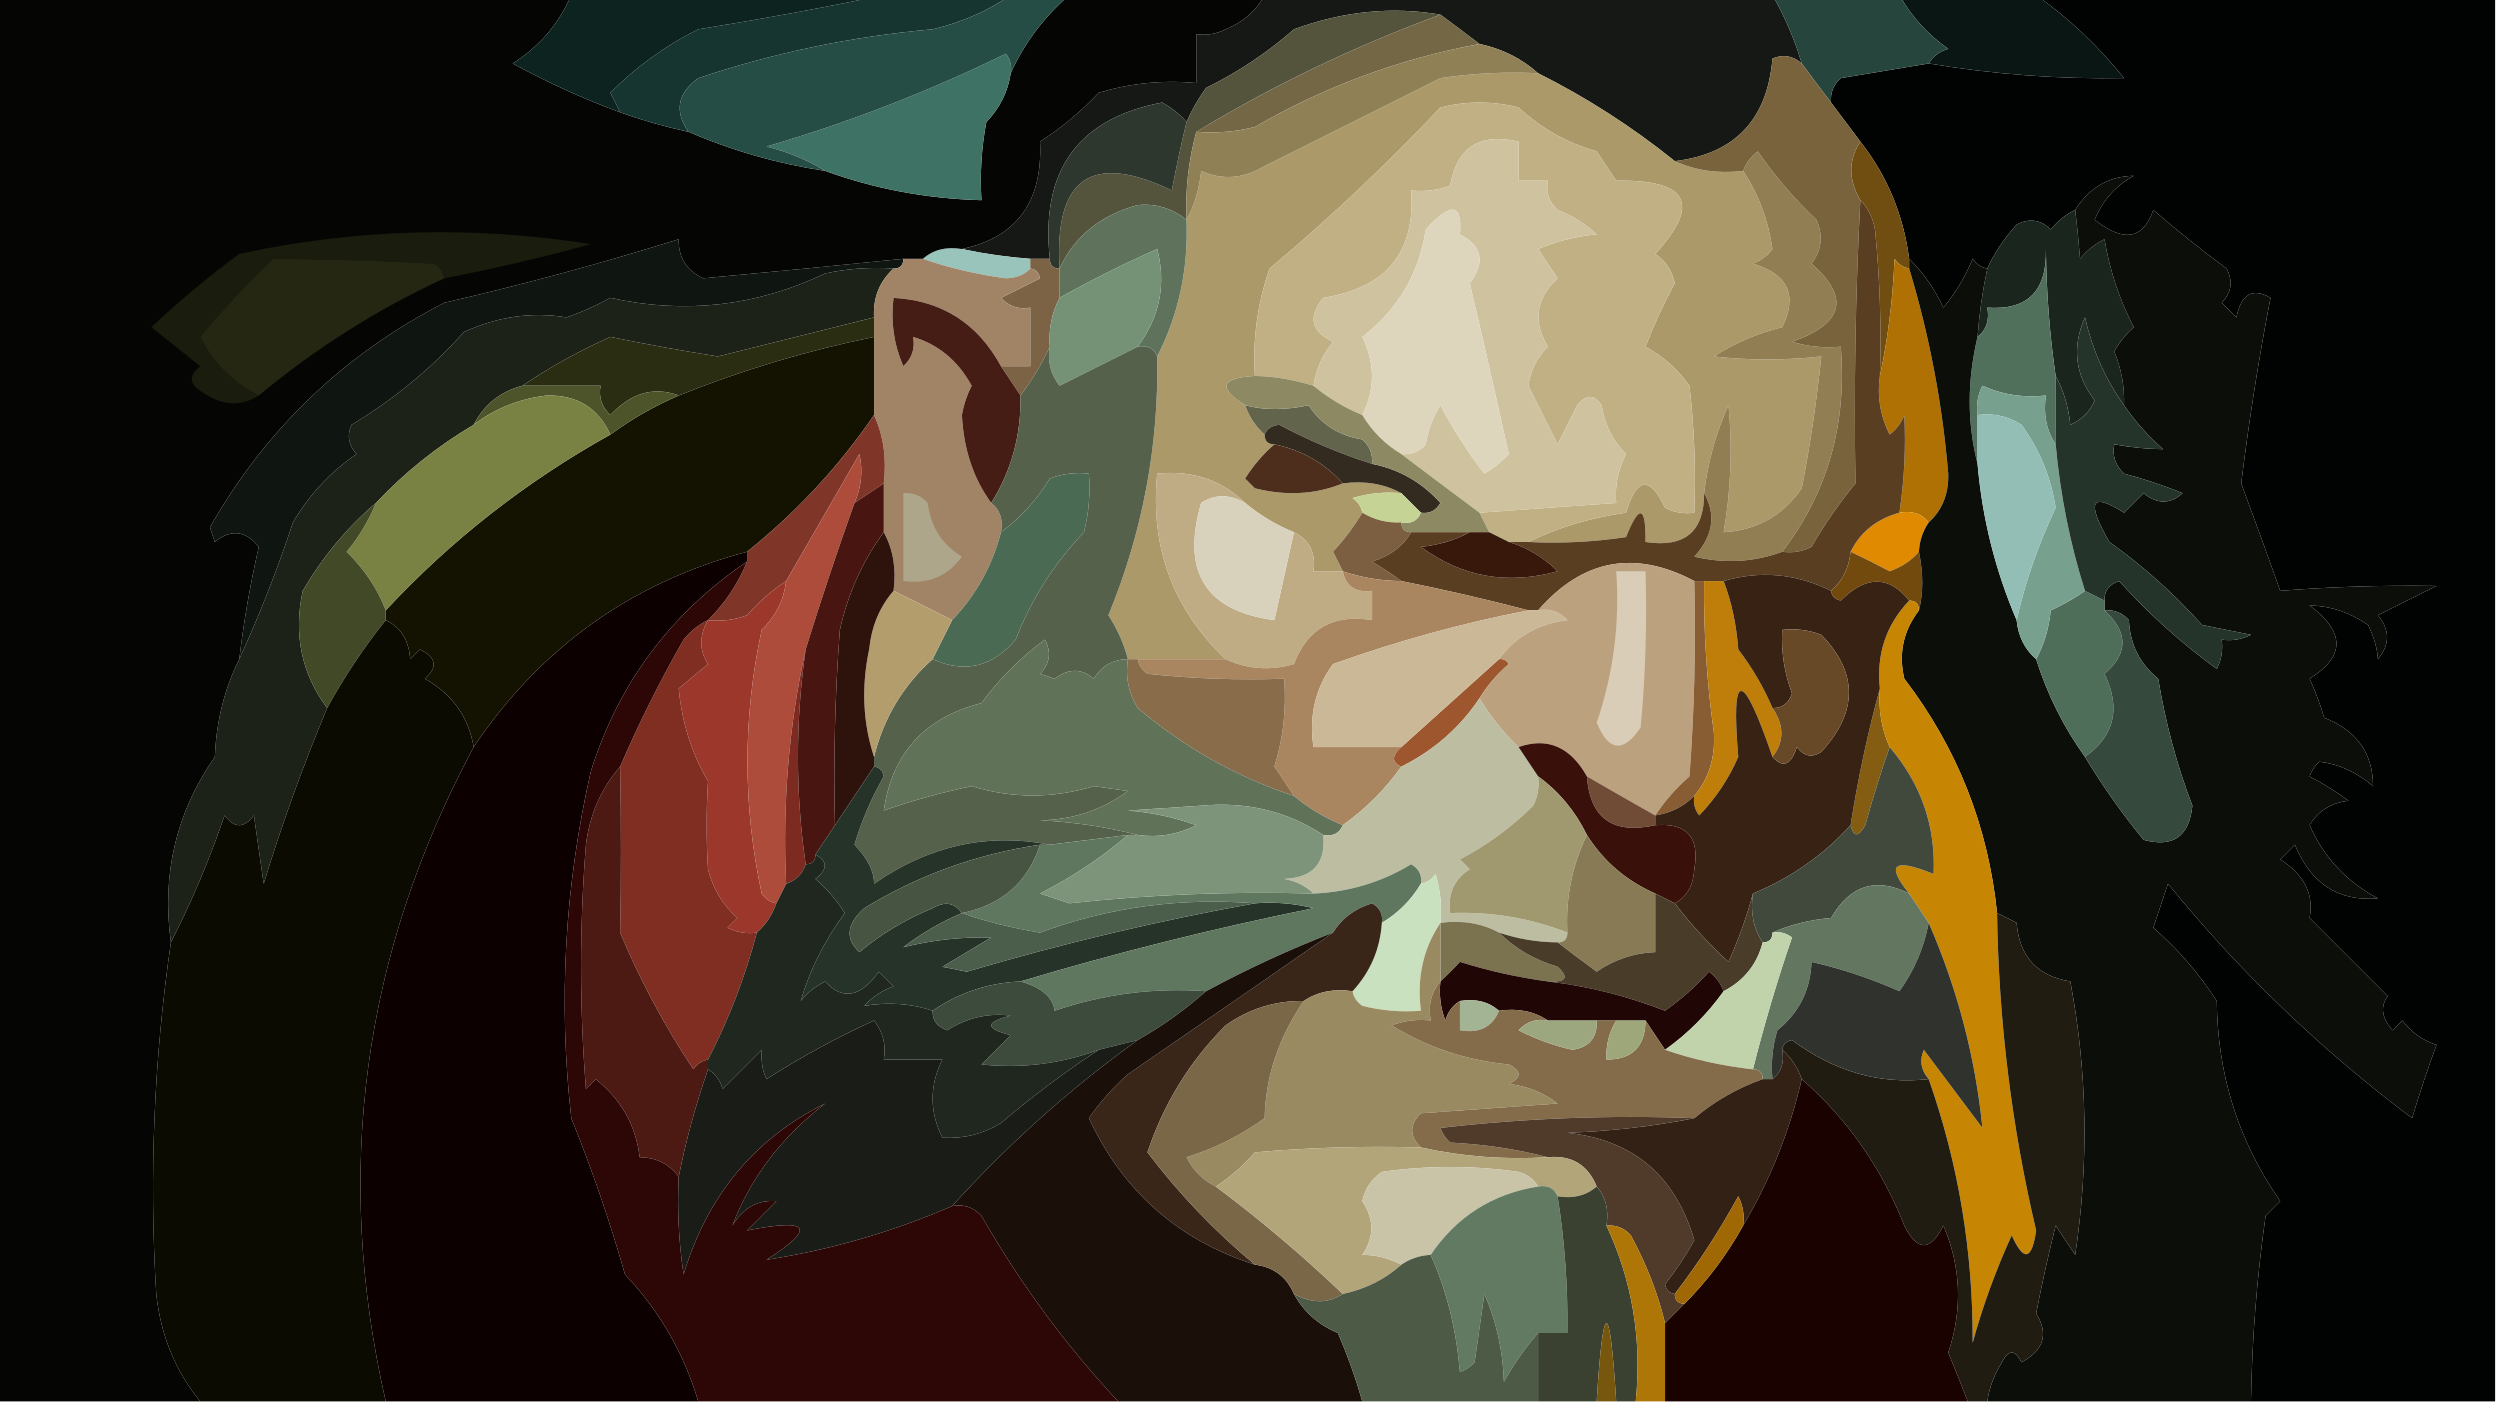 <?xml version="1.0" encoding="UTF-8"?>
<!DOCTYPE svg PUBLIC "-//W3C//DTD SVG 1.1//EN" "http://www.w3.org/Graphics/SVG/1.1/DTD/svg11.dtd">
<svg xmlns="http://www.w3.org/2000/svg" version="1.1" width="256px" height="144px" style="shape-rendering:geometricPrecision; text-rendering:geometricPrecision; image-rendering:optimizeQuality; fill-rule:evenodd; clip-rule:evenodd" xmlns:xlink="http://www.w3.org/1999/xlink">
<g><path style="opacity:1" fill="#151814" d="M 129.5,-0.5 C 146.833,-0.5 164.167,-0.5 181.5,-0.5C 182.758,1.687 183.758,4.02 184.5,6.5C 183.577,5.697 182.577,5.53 181.5,6C 180.968,12.265 177.635,15.765 171.5,16.5C 167.14,12.989 162.473,9.989 157.5,7.5C 155.819,5.992 153.819,4.992 151.5,4.5C 150.205,3.512 148.872,2.512 147.5,1.5C 142.561,0.643 137.561,1.143 132.5,3C 129.772,5.392 126.772,7.392 123.5,9C 122.695,10.113 122.028,11.279 121.5,12.5C 120.844,11.722 120.011,11.056 119,10.5C 110.369,12.139 106.536,17.473 107.5,26.5C 106.833,26.5 106.167,26.5 105.5,26.5C 103.139,26.326 100.806,25.993 98.5,25.5C 104.124,24.307 106.791,20.64 106.5,14.5C 108.709,13.08 110.709,11.413 112.5,9.5C 115.768,8.513 119.102,8.18 122.5,8.5C 122.5,6.833 122.5,5.167 122.5,3.5C 123.552,3.649 124.552,3.483 125.5,3C 127.319,2.26 128.652,1.093 129.5,-0.5 Z"/></g>
<g><path style="opacity:1" fill="#010202" d="M 208.5,-0.5 C 224.167,-0.5 239.833,-0.5 255.5,-0.5C 255.5,47.5 255.5,95.5 255.5,143.5C 247.167,143.5 238.833,143.5 230.5,143.5C 230.603,137.139 231.103,130.806 232,124.5C 232.5,124 233,123.5 233.5,123C 229.237,116.911 227.07,110.077 227,102.5C 225.18,99.687 223.013,97.187 220.5,95C 221,93.5 221.5,92 222,90.5C 229.317,99.482 237.65,107.482 247,114.5C 247.761,111.947 248.594,109.447 249.5,107C 248.069,106.535 246.903,105.701 246,104.5C 245.667,104.833 245.333,105.167 245,105.5C 243.887,104.24 243.72,103.073 244.5,102C 241.86,99.36 239.194,96.694 236.5,94C 236.972,91.601 235.972,89.601 233.5,88C 234,87.5 234.5,87 235,86.5C 236.621,90.491 239.454,92.324 243.5,92C 240.305,90.305 237.972,87.805 236.5,84.5C 237.381,83.029 238.714,82.196 240.5,82C 239.241,81.077 237.908,80.243 236.5,79.5C 236.709,78.914 237.043,78.414 237.5,78C 239.456,78.222 241.29,79.055 243,80.5C 242.995,77.136 241.328,74.803 238,73.5C 237.598,72.128 237.098,70.795 236.5,69.5C 240.168,67.225 240.168,64.725 236.5,62C 238.598,62.032 240.598,62.699 242.5,64C 243.112,65.303 243.446,66.47 243.5,67.5C 244.747,65.994 244.747,64.494 243.5,63C 245.5,62 247.5,61 249.5,60C 244.031,59.917 238.697,60.084 233.5,60.5C 232.213,56.878 230.879,53.211 229.5,49.5C 230.311,42.951 231.311,36.617 232.5,30.5C 230.675,29.429 229.508,30.096 229,32.5C 228.5,32 228,31.5 227.5,31C 228.517,29.951 228.684,28.784 228,27.5C 225.412,25.587 222.912,23.587 220.5,21.5C 219.453,24.519 217.453,24.852 214.5,22.5C 215.305,20.528 216.639,19.028 218.5,18C 215.93,18.047 213.93,19.213 212.5,21.5C 211.542,21.953 210.708,22.619 210,23.5C 208.951,22.483 207.784,22.316 206.5,23C 205.219,24.409 204.219,25.909 203.5,27.5C 202.883,27.389 202.383,27.056 202,26.5C 201.252,28.332 200.252,29.999 199,31.5C 198.098,29.569 196.931,27.902 195.5,26.5C 194.903,21.983 193.237,17.983 190.5,14.5C 189.5,13.167 188.5,11.833 187.5,10.5C 187.414,9.504 187.748,8.671 188.5,8C 191.513,7.498 194.513,6.998 197.5,6.5C 204.138,7.616 210.804,8.116 217.5,8C 214.85,4.697 211.85,1.863 208.5,-0.5 Z"/></g>
<g><path style="opacity:1" fill="#0a1614" d="M 194.5,-0.5 C 199.167,-0.5 203.833,-0.5 208.5,-0.5C 211.85,1.863 214.85,4.697 217.5,8C 210.804,8.116 204.138,7.616 197.5,6.5C 197.918,5.778 198.584,5.278 199.5,5C 197.407,3.539 195.74,1.706 194.5,-0.5 Z"/></g>
<g><path style="opacity:1" fill="#25453d" d="M 181.5,-0.5 C 185.833,-0.5 190.167,-0.5 194.5,-0.5C 195.74,1.706 197.407,3.539 199.5,5C 198.584,5.278 197.918,5.778 197.5,6.5C 194.513,6.998 191.513,7.498 188.5,8C 187.748,8.671 187.414,9.504 187.5,10.5C 186.512,9.205 185.512,7.872 184.5,6.5C 183.758,4.02 182.758,1.687 181.5,-0.5 Z"/></g>
<g><path style="opacity:1" fill="#54543d" d="M 147.5,1.5 C 138.672,4.749 130.339,8.749 122.5,13.5C 121.701,16.43 121.368,19.43 121.5,22.5C 119.997,21.318 118.33,20.818 116.5,21C 112.685,22.035 110.018,24.201 108.5,27.5C 107.938,18.216 111.771,15.549 120,19.5C 120.44,17.134 120.94,14.801 121.5,12.5C 122.028,11.279 122.695,10.113 123.5,9C 126.772,7.392 129.772,5.392 132.5,3C 137.561,1.143 142.561,0.643 147.5,1.5 Z"/></g>
<g><path style="opacity:1" fill="#736745" d="M 147.5,1.5 C 148.872,2.512 150.205,3.512 151.5,4.5C 143.281,6.033 135.614,8.867 128.5,13C 126.527,13.495 124.527,13.662 122.5,13.5C 130.339,8.749 138.672,4.749 147.5,1.5 Z"/></g>
<g><path style="opacity:1" fill="#ab9969" d="M 157.5,7.5 C 162.473,9.989 167.14,12.989 171.5,16.5C 173.607,17.468 175.941,17.802 178.5,17.5C 180.067,19.857 181.067,22.524 181.5,25.5C 180.975,26.192 180.308,26.692 179.5,27C 183.106,28.076 184.106,30.243 182.5,33.5C 179.97,34.132 177.637,35.132 175.5,36.5C 179.07,36.909 182.736,36.909 186.5,36.5C 186.038,41.028 185.371,45.528 184.5,50C 182.574,52.797 179.907,54.297 176.5,54.5C 177.249,50.181 177.415,45.848 177,41.5C 175.698,44.375 174.865,47.375 174.5,50.5C 174.512,54.446 172.512,56.113 168.5,55.5C 168.541,51.757 167.874,51.59 166.5,55C 163.183,55.498 159.85,55.665 156.5,55.5C 159.546,54.013 162.879,53.013 166.5,52.5C 167.595,48.865 168.929,48.698 170.5,52C 171.448,52.483 172.448,52.65 173.5,52.5C 173.666,48.154 173.499,43.821 173,39.5C 171.823,37.824 170.323,36.491 168.5,35.5C 169.323,33.359 170.323,31.193 171.5,29C 171.241,27.739 170.574,26.739 169.5,26C 174.207,20.878 172.873,18.378 165.5,18.5C 164.833,17.5 164.167,16.5 163.5,15.5C 160.473,14.639 157.806,13.139 155.5,11C 152.833,10.333 150.167,10.333 147.5,11C 141.995,16.838 136.162,22.338 130,27.5C 128.763,31.06 128.263,34.727 128.5,38.5C 124.995,38.694 124.662,39.694 127.5,41.5C 127.932,42.709 128.599,43.709 129.5,44.5C 129.5,45.167 129.833,45.5 130.5,45.5C 129.365,46.474 128.365,47.641 127.5,49C 127.833,49.333 128.167,49.667 128.5,50C 131.696,50.804 134.696,50.638 137.5,49.5C 139.735,49.205 141.735,49.539 143.5,50.5C 141.801,50.34 140.134,50.507 138.5,51C 139.056,51.383 139.389,51.883 139.5,52.5C 138.694,53.867 137.694,55.201 136.5,56.5C 136.863,57.184 137.196,57.85 137.5,58.5C 136.5,58.5 135.5,58.5 134.5,58.5C 134.771,56.62 134.104,55.287 132.5,54.5C 130.668,53.752 129.001,52.752 127.5,51.5C 125.081,49.138 122.081,48.138 118.5,48.5C 117.756,56.004 120.089,62.337 125.5,67.5C 122.5,67.5 119.5,67.5 116.5,67.5C 116.167,67.5 115.833,67.5 115.5,67.5C 115.08,65.906 114.414,64.406 113.5,63C 116.996,54.514 118.663,45.681 118.5,36.5C 120.698,32.203 121.698,27.536 121.5,22.5C 122.302,21.048 122.802,19.382 123,17.5C 125.147,18.476 127.314,18.309 129.5,17C 135.5,14 141.5,11 147.5,8C 150.817,7.502 154.15,7.335 157.5,7.5 Z"/></g>
<g><path style="opacity:1" fill="#c0b084" d="M 156.5,55.5 C 155.833,55.5 155.167,55.5 154.5,55.5C 153.833,55.167 153.167,54.833 152.5,54.5C 152.167,53.833 151.833,53.167 151.5,52.5C 156.167,52.167 160.833,51.833 165.5,51.5C 165.357,49.738 165.691,48.071 166.5,46.5C 165.137,45.107 164.304,43.441 164,41.5C 163.259,40.359 162.425,40.359 161.5,41.5C 160.833,42.833 160.167,44.167 159.5,45.5C 158.5,43.5 157.5,41.5 156.5,39.5C 156.722,37.945 157.389,36.611 158.5,35.5C 156.942,32.895 157.275,30.562 159.5,28.5C 158.833,27.5 158.167,26.5 157.5,25.5C 159.423,24.692 161.423,24.192 163.5,24C 162.335,22.916 161.002,22.083 159.5,21.5C 158.614,20.675 158.281,19.675 158.5,18.5C 157.5,18.5 156.5,18.5 155.5,18.5C 155.5,17.167 155.5,15.833 155.5,14.5C 151.518,13.578 149.184,15.078 148.5,19C 147.207,19.49 145.873,19.657 144.5,19.5C 144.97,25.813 141.97,29.48 135.5,30.5C 133.913,32.446 134.246,33.946 136.5,35C 135.418,36.33 134.751,37.83 134.5,39.5C 132.373,38.851 130.373,38.517 128.5,38.5C 128.263,34.727 128.763,31.06 130,27.5C 136.162,22.338 141.995,16.838 147.5,11C 150.167,10.333 152.833,10.333 155.5,11C 157.806,13.139 160.473,14.639 163.5,15.5C 164.167,16.5 164.833,17.5 165.5,18.5C 172.873,18.378 174.207,20.878 169.5,26C 170.574,26.739 171.241,27.739 171.5,29C 170.323,31.193 169.323,33.359 168.5,35.5C 170.323,36.491 171.823,37.824 173,39.5C 173.499,43.821 173.666,48.154 173.5,52.5C 172.448,52.65 171.448,52.483 170.5,52C 168.929,48.698 167.595,48.865 166.5,52.5C 162.879,53.013 159.546,54.013 156.5,55.5 Z"/></g>
<g><path style="opacity:1" fill="#2d372d" d="M 121.5,12.5 C 120.94,14.801 120.44,17.134 120,19.5C 111.771,15.549 107.938,18.216 108.5,27.5C 107.833,27.5 107.5,27.167 107.5,26.5C 106.536,17.473 110.369,12.139 119,10.5C 120.011,11.056 120.844,11.722 121.5,12.5 Z"/></g>
<g><path style="opacity:1" fill="#908056" d="M 151.5,4.5 C 153.819,4.992 155.819,5.992 157.5,7.5C 154.15,7.335 150.817,7.502 147.5,8C 141.5,11 135.5,14 129.5,17C 127.314,18.309 125.147,18.476 123,17.5C 122.802,19.382 122.302,21.048 121.5,22.5C 121.368,19.43 121.701,16.43 122.5,13.5C 124.527,13.662 126.527,13.495 128.5,13C 135.614,8.867 143.281,6.033 151.5,4.5 Z"/></g>
<g><path style="opacity:1" fill="#704e12" d="M 190.5,14.5 C 193.237,17.983 194.903,21.983 195.5,26.5C 195.5,26.833 195.5,27.167 195.5,27.5C 194.883,27.389 194.383,27.056 194,26.5C 193.824,30.688 193.324,34.688 192.5,38.5C 192.666,33.489 192.499,28.489 192,23.5C 191.768,22.262 191.268,21.262 190.5,20.5C 189.258,18.389 189.258,16.389 190.5,14.5 Z"/></g>
<g><path style="opacity:1" fill="#5f735c" d="M 121.5,22.5 C 121.698,27.536 120.698,32.203 118.5,36.5C 118.158,35.662 117.492,35.328 116.5,35.5C 118.765,32.449 119.431,29.115 118.5,25.5C 115.056,27.024 111.722,28.69 108.5,30.5C 108.5,29.5 108.5,28.5 108.5,27.5C 110.018,24.201 112.685,22.035 116.5,21C 118.33,20.818 119.997,21.318 121.5,22.5 Z"/></g>
<g><path style="opacity:1" fill="#99c4bc" d="M 98.5,25.5 C 100.806,25.993 103.139,26.326 105.5,26.5C 105.5,26.833 105.5,27.167 105.5,27.5C 104.903,28.139 104.07,28.472 103,28.5C 99.974,28.088 97.14,27.421 94.5,26.5C 95.568,25.566 96.901,25.232 98.5,25.5 Z"/></g>
<g><path style="opacity:1" fill="#917e53" d="M 182.5,56.5 C 179.592,57.569 176.592,57.736 173.5,57C 175.418,54.891 175.751,52.725 174.5,50.5C 174.865,47.375 175.698,44.375 177,41.5C 177.415,45.848 177.249,50.181 176.5,54.5C 179.907,54.297 182.574,52.797 184.5,50C 185.371,45.528 186.038,41.028 186.5,36.5C 182.736,36.909 179.07,36.909 175.5,36.5C 177.637,35.132 179.97,34.132 182.5,33.5C 184.106,30.243 183.106,28.076 179.5,27C 180.308,26.692 180.975,26.192 181.5,25.5C 181.067,22.524 180.067,19.857 178.5,17.5C 178.783,16.711 179.283,16.044 180,15.5C 181.755,18.044 183.755,20.377 186,22.5C 186.72,24.112 186.554,25.612 185.5,27C 189.469,30.47 188.802,33.137 183.5,35C 185.134,35.493 186.801,35.66 188.5,35.5C 189.139,43.459 187.139,50.459 182.5,56.5 Z"/></g>
<g><path style="opacity:1" fill="#79633d" d="M 184.5,6.5 C 185.512,7.872 186.512,9.205 187.5,10.5C 188.5,11.833 189.5,13.167 190.5,14.5C 189.258,16.389 189.258,18.389 190.5,20.5C 190.003,29.889 189.836,39.556 190,49.5C 188.319,51.548 186.819,53.715 185.5,56C 184.552,56.483 183.552,56.65 182.5,56.5C 187.139,50.459 189.139,43.459 188.5,35.5C 186.801,35.66 185.134,35.493 183.5,35C 188.802,33.137 189.469,30.47 185.5,27C 186.554,25.612 186.72,24.112 186,22.5C 183.755,20.377 181.755,18.044 180,15.5C 179.283,16.044 178.783,16.711 178.5,17.5C 175.941,17.802 173.607,17.468 171.5,16.5C 177.635,15.765 180.968,12.265 181.5,6C 182.577,5.53 183.577,5.697 184.5,6.5 Z"/></g>
<g><path style="opacity:1" fill="#7c6346" d="M 105.5,27.5 C 105.5,27.167 105.5,26.833 105.5,26.5C 106.167,26.5 106.833,26.5 107.5,26.5C 107.5,27.167 107.833,27.5 108.5,27.5C 108.5,28.5 108.5,29.5 108.5,30.5C 107.699,32.042 107.366,33.709 107.5,35.5C 106.687,37.261 105.687,38.928 104.5,40.5C 103.833,39.5 103.167,38.5 102.5,37.5C 103.5,37.5 104.5,37.5 105.5,37.5C 105.5,35.5 105.5,33.5 105.5,31.5C 104.325,31.719 103.325,31.386 102.5,30.5C 103.833,29.833 105.167,29.167 106.5,28.5C 106.376,27.893 106.043,27.56 105.5,27.5 Z"/></g>
<g><path style="opacity:1" fill="#1c2218" d="M 91.5,27.5 C 90.058,28.82 89.391,30.486 89.5,32.5C 84.186,33.829 78.852,35.162 73.5,36.5C 69.805,35.914 66.138,35.247 62.5,34.5C 59.276,35.941 56.276,37.608 53.5,39.5C 51.251,40.08 49.585,41.413 48.5,43.5C 44.793,45.688 41.459,48.355 38.5,51.5C 35.561,53.988 33.061,56.988 31,60.5C 30.038,64.973 30.871,68.973 33.5,72.5C 31.043,78.368 28.877,84.368 27,90.5C 26.667,88.167 26.333,85.833 26,83.5C 25,84.833 24,84.833 23,83.5C 21.423,88.102 19.589,92.435 17.5,96.5C 16.536,89.527 18.036,83.193 22,77.5C 22.149,73.868 22.982,70.534 24.5,67.5C 26.55,63.044 28.383,58.377 30,53.5C 31.644,50.689 33.81,48.356 36.5,46.5C 35.674,45.549 35.508,44.549 36,43.5C 40.367,40.87 44.201,37.703 47.5,34C 50.971,32.411 54.471,31.911 58,32.5C 59.559,31.971 61.059,31.304 62.5,30.5C 70.101,32.199 77.435,31.366 84.5,28C 86.81,27.503 89.143,27.337 91.5,27.5 Z"/></g>
<g><path style="opacity:1" fill="#759277" d="M 116.5,35.5 C 113.86,36.82 111.193,38.153 108.5,39.5C 107.571,38.311 107.238,36.978 107.5,35.5C 107.366,33.709 107.699,32.042 108.5,30.5C 111.722,28.69 115.056,27.024 118.5,25.5C 119.431,29.115 118.765,32.449 116.5,35.5 Z"/></g>
<g><path style="opacity:1" fill="#af7104" d="M 195.5,27.5 C 197.565,34.341 198.898,41.341 199.5,48.5C 199.564,50.557 198.898,52.223 197.5,53.5C 196.791,52.596 195.791,52.263 194.5,52.5C 195.005,49.159 195.172,45.825 195,42.5C 194.692,43.308 194.192,43.975 193.5,44.5C 192.534,42.604 192.201,40.604 192.5,38.5C 193.324,34.688 193.824,30.688 194,26.5C 194.383,27.056 194.883,27.389 195.5,27.5 Z"/></g>
<g><path style="opacity:1" fill="#2b2d13" d="M 89.5,32.5 C 89.5,33.167 89.5,33.833 89.5,34.5C 82.644,35.897 75.977,37.897 69.5,40.5C 66.971,39.551 64.638,40.218 62.5,42.5C 61.614,41.675 61.281,40.675 61.5,39.5C 58.833,39.5 56.167,39.5 53.5,39.5C 56.276,37.608 59.276,35.941 62.5,34.5C 66.138,35.247 69.805,35.914 73.5,36.5C 78.852,35.162 84.186,33.829 89.5,32.5 Z"/></g>
<g><path style="opacity:1" fill="#1a251e" d="M 212.5,21.5 C 212.671,22.879 212.838,24.546 213,26.5C 213.689,25.643 214.522,24.977 215.5,24.5C 216.044,27.714 217.044,30.714 218.5,33.5C 217.689,34.216 217.022,35.05 216.5,36C 217.233,37.766 217.567,39.599 217.5,41.5C 215.61,38.862 214.277,35.862 213.5,32.5C 212.147,35.545 212.48,38.379 214.5,41C 213.991,42.169 213.158,43.002 212,43.5C 211.802,41.618 211.302,39.952 210.5,38.5C 209.885,34.276 209.552,29.943 209.5,25.5C 209.619,29.801 207.619,31.801 203.5,31.5C 203.737,32.791 203.404,33.791 202.5,34.5C 202.674,32.139 203.007,29.806 203.5,27.5C 204.219,25.909 205.219,24.409 206.5,23C 207.784,22.316 208.951,22.483 210,23.5C 210.708,22.619 211.542,21.953 212.5,21.5 Z"/></g>
<g><path style="opacity:1" fill="#141302" d="M 89.5,34.5 C 89.5,37.167 89.5,39.833 89.5,42.5C 85.902,47.768 81.568,52.435 76.5,56.5C 64.692,59.632 55.359,66.299 48.5,76.5C 47.986,73.417 46.32,71.084 43.5,69.5C 44.855,68.325 44.688,67.325 43,66.5C 42.667,66.833 42.333,67.167 42,67.5C 41.878,65.563 41.045,64.23 39.5,63.5C 39.5,63.167 39.5,62.833 39.5,62.5C 46.182,55.316 53.849,49.316 62.5,44.5C 64.671,42.914 67.004,41.58 69.5,40.5C 75.977,37.897 82.644,35.897 89.5,34.5 Z"/></g>
<g><path style="opacity:1" fill="#cfc29e" d="M 151.5,52.5 C 148.795,50.488 146.128,48.488 143.5,46.5C 144.496,46.586 145.329,46.252 146,45.5C 146.219,44.062 146.719,42.729 147.5,41.5C 148.794,43.962 150.294,46.295 152,48.5C 152.925,47.953 153.758,47.287 154.5,46.5C 153.196,40.615 151.863,34.781 150.5,29C 152.125,26.863 151.792,25.197 149.5,24C 149.766,20.799 148.6,20.633 146,23.5C 145.303,28.032 143.136,31.698 139.5,34.5C 140.824,37.198 140.824,39.864 139.5,42.5C 137.668,41.752 136.001,40.752 134.5,39.5C 134.751,37.83 135.418,36.33 136.5,35C 134.246,33.946 133.913,32.446 135.5,30.5C 141.97,29.48 144.97,25.813 144.5,19.5C 145.873,19.657 147.207,19.49 148.5,19C 149.184,15.078 151.518,13.578 155.5,14.5C 155.5,15.833 155.5,17.167 155.5,18.5C 156.5,18.5 157.5,18.5 158.5,18.5C 158.281,19.675 158.614,20.675 159.5,21.5C 161.002,22.083 162.335,22.916 163.5,24C 161.423,24.192 159.423,24.692 157.5,25.5C 158.167,26.5 158.833,27.5 159.5,28.5C 157.275,30.562 156.942,32.895 158.5,35.5C 157.389,36.611 156.722,37.945 156.5,39.5C 157.5,41.5 158.5,43.5 159.5,45.5C 160.167,44.167 160.833,42.833 161.5,41.5C 162.425,40.359 163.259,40.359 164,41.5C 164.304,43.441 165.137,45.107 166.5,46.5C 165.691,48.071 165.357,49.738 165.5,51.5C 160.833,51.833 156.167,52.167 151.5,52.5 Z"/></g>
<g><path style="opacity:1" fill="#ddd5bc" d="M 143.5,46.5 C 141.833,45.5 140.5,44.167 139.5,42.5C 140.824,39.864 140.824,37.198 139.5,34.5C 143.136,31.698 145.303,28.032 146,23.5C 148.6,20.633 149.766,20.799 149.5,24C 151.792,25.197 152.125,26.863 150.5,29C 151.863,34.781 153.196,40.615 154.5,46.5C 153.758,47.287 152.925,47.953 152,48.5C 150.294,46.295 148.794,43.962 147.5,41.5C 146.719,42.729 146.219,44.062 146,45.5C 145.329,46.252 144.496,46.586 143.5,46.5 Z"/></g>
<g><path style="opacity:1" fill="#51705c" d="M 210.5,38.5 C 210.5,40.833 210.5,43.167 210.5,45.5C 209.549,44.081 209.216,42.415 209.5,40.5C 207.208,40.756 205.041,40.423 203,39.5C 202.517,40.448 202.351,41.448 202.5,42.5C 202.5,44.167 202.5,45.833 202.5,47.5C 201.429,43.322 201.429,38.989 202.5,34.5C 203.404,33.791 203.737,32.791 203.5,31.5C 207.619,31.801 209.619,29.801 209.5,25.5C 209.552,29.943 209.885,34.276 210.5,38.5 Z"/></g>
<g><path style="opacity:1" fill="#4e542a" d="M 53.5,39.5 C 56.167,39.5 58.833,39.5 61.5,39.5C 61.281,40.675 61.614,41.675 62.5,42.5C 64.638,40.218 66.971,39.551 69.5,40.5C 67.004,41.58 64.671,42.914 62.5,44.5C 61.254,41.768 59.087,40.434 56,40.5C 53.196,40.821 50.696,41.821 48.5,43.5C 49.585,41.413 51.251,40.08 53.5,39.5 Z"/></g>
<g><path style="opacity:1" fill="#0f1612" d="M 92.5,26.5 C 92.5,27.167 92.167,27.5 91.5,27.5C 89.143,27.337 86.81,27.503 84.5,28C 77.435,31.366 70.101,32.199 62.5,30.5C 61.059,31.304 59.559,31.971 58,32.5C 54.471,31.911 50.971,32.411 47.5,34C 44.201,37.703 40.367,40.87 36,43.5C 35.508,44.549 35.674,45.549 36.5,46.5C 33.81,48.356 31.644,50.689 30,53.5C 28.383,58.377 26.55,63.044 24.5,67.5C 24.965,63.601 25.632,59.767 26.5,56C 25.135,54.318 23.635,54.151 22,55.5C 21.833,55 21.667,54.5 21.5,54C 27.179,43.989 35.179,36.322 45.5,31C 53.599,29.133 61.599,26.966 69.5,24.5C 69.461,26.359 70.294,27.692 72,28.5C 78.631,27.888 85.464,27.221 92.5,26.5 Z"/></g>
<g><path style="opacity:1" fill="#a08465" d="M 92.5,26.5 C 93.167,26.5 93.833,26.5 94.5,26.5C 97.14,27.421 99.974,28.088 103,28.5C 104.07,28.472 104.903,28.139 105.5,27.5C 106.043,27.56 106.376,27.893 106.5,28.5C 105.167,29.167 103.833,29.833 102.5,30.5C 103.325,31.386 104.325,31.719 105.5,31.5C 105.5,33.5 105.5,35.5 105.5,37.5C 104.5,37.5 103.5,37.5 102.5,37.5C 100.116,33.11 96.45,30.777 91.5,30.5C 91.192,32.924 91.526,35.257 92.5,37.5C 93.386,36.675 93.719,35.675 93.5,34.5C 96.101,35.28 98.101,36.946 99.5,39.5C 99.013,40.446 98.68,41.446 98.5,42.5C 98.676,46.004 99.676,49.004 101.5,51.5C 102.404,52.209 102.737,53.209 102.5,54.5C 101.61,57.948 99.943,60.948 97.5,63.5C 95.483,62.471 93.483,61.471 91.5,60.5C 91.795,58.265 91.461,56.265 90.5,54.5C 90.5,52.833 90.5,51.167 90.5,49.5C 90.802,46.941 90.468,44.607 89.5,42.5C 89.5,39.833 89.5,37.167 89.5,34.5C 89.5,33.833 89.5,33.167 89.5,32.5C 89.391,30.486 90.058,28.82 91.5,27.5C 92.167,27.5 92.5,27.167 92.5,26.5 Z"/></g>
<g><path style="opacity:1" fill="#63644c" d="M 140.5,47.5 C 137.247,46.468 134.081,45.135 131,43.5C 130.235,43.57 129.735,43.903 129.5,44.5C 128.599,43.709 127.932,42.709 127.5,41.5C 129.418,42.011 131.585,42.011 134,41.5C 135.3,43.459 137.133,44.626 139.5,45C 140.252,45.671 140.586,46.504 140.5,47.5 Z"/></g>
<g><path style="opacity:1" fill="#332b1f" d="M 140.5,47.5 C 143.267,48.051 145.6,49.384 147.5,51.5C 147.043,52.297 146.376,52.631 145.5,52.5C 144.833,51.833 144.167,51.167 143.5,50.5C 141.735,49.539 139.735,49.205 137.5,49.5C 135.65,47.428 133.317,46.095 130.5,45.5C 129.833,45.5 129.5,45.167 129.5,44.5C 129.735,43.903 130.235,43.57 131,43.5C 134.081,45.135 137.247,46.468 140.5,47.5 Z"/></g>
<g><path style="opacity:1" fill="#8c8963" d="M 128.5,38.5 C 130.373,38.517 132.373,38.851 134.5,39.5C 136.001,40.752 137.668,41.752 139.5,42.5C 140.5,44.167 141.833,45.5 143.5,46.5C 146.128,48.488 148.795,50.488 151.5,52.5C 151.833,53.167 152.167,53.833 152.5,54.5C 151.833,54.5 151.167,54.5 150.5,54.5C 148.5,54.5 146.5,54.5 144.5,54.5C 143.833,54.5 143.5,54.167 143.5,53.5C 144.492,53.672 145.158,53.338 145.5,52.5C 146.376,52.631 147.043,52.297 147.5,51.5C 145.6,49.384 143.267,48.051 140.5,47.5C 140.586,46.504 140.252,45.671 139.5,45C 137.133,44.626 135.3,43.459 134,41.5C 131.585,42.011 129.418,42.011 127.5,41.5C 124.662,39.694 124.995,38.694 128.5,38.5 Z"/></g>
<g><path style="opacity:1" fill="#451d14" d="M 102.5,37.5 C 103.167,38.5 103.833,39.5 104.5,40.5C 104.577,44.532 103.577,48.199 101.5,51.5C 99.676,49.004 98.676,46.004 98.5,42.5C 98.68,41.446 99.013,40.446 99.5,39.5C 98.101,36.946 96.101,35.28 93.5,34.5C 93.719,35.675 93.386,36.675 92.5,37.5C 91.526,35.257 91.192,32.924 91.5,30.5C 96.45,30.777 100.116,33.11 102.5,37.5 Z"/></g>
<g><path style="opacity:1" fill="#4a6a54" d="M 95.5,67.5 C 96.167,66.167 96.833,64.833 97.5,63.5C 99.943,60.948 101.61,57.948 102.5,54.5C 104.5,53.024 106.167,51.191 107.5,49C 108.793,48.51 110.127,48.343 111.5,48.5C 111.662,50.527 111.495,52.527 111,54.5C 107.933,57.706 105.599,61.373 104,65.5C 101.594,68.311 98.761,68.978 95.5,67.5 Z"/></g>
<g><path style="opacity:1" fill="#4d2d1b" d="M 130.5,45.5 C 133.317,46.095 135.65,47.428 137.5,49.5C 134.696,50.638 131.696,50.804 128.5,50C 128.167,49.667 127.833,49.333 127.5,49C 128.365,47.641 129.365,46.474 130.5,45.5 Z"/></g>
<g><path style="opacity:1" fill="#798242" d="M 62.5,44.5 C 53.849,49.316 46.182,55.316 39.5,62.5C 38.649,60.29 37.316,58.29 35.5,56.5C 36.763,54.971 37.763,53.305 38.5,51.5C 41.459,48.355 44.793,45.688 48.5,43.5C 50.696,41.821 53.196,40.821 56,40.5C 59.087,40.434 61.254,41.768 62.5,44.5 Z"/></g>
<g><path style="opacity:1" fill="#c5d394" d="M 143.5,50.5 C 144.167,51.167 144.833,51.833 145.5,52.5C 145.158,53.338 144.492,53.672 143.5,53.5C 142.041,53.567 140.708,53.234 139.5,52.5C 139.389,51.883 139.056,51.383 138.5,51C 140.134,50.507 141.801,50.34 143.5,50.5 Z"/></g>
<g><path style="opacity:1" fill="#7f3629" d="M 89.5,42.5 C 90.468,44.607 90.802,46.941 90.5,49.5C 89.5,50.167 88.5,50.833 87.5,51.5C 88.218,49.863 88.385,48.197 88,46.5C 85.477,50.888 82.977,55.221 80.5,59.5C 79.038,60.458 77.705,61.624 76.5,63C 75.207,63.49 73.873,63.657 72.5,63.5C 74.252,61.754 75.585,59.754 76.5,57.5C 76.5,57.167 76.5,56.833 76.5,56.5C 81.568,52.435 85.902,47.768 89.5,42.5 Z"/></g>
<g><path style="opacity:1" fill="#df8a01" d="M 194.5,52.5 C 195.791,52.263 196.791,52.596 197.5,53.5C 196.89,54.391 196.557,55.391 196.5,56.5C 195.739,57.391 194.739,58.058 193.5,58.5C 192.133,57.775 190.8,57.108 189.5,56.5C 190.507,54.478 192.174,53.145 194.5,52.5 Z"/></g>
<g><path style="opacity:1" fill="#7c5f40" d="M 139.5,52.5 C 140.708,53.234 142.041,53.567 143.5,53.5C 143.5,54.167 143.833,54.5 144.5,54.5C 143.665,55.943 142.332,56.943 140.5,57.5C 141.602,58.176 142.602,58.842 143.5,59.5C 141.435,59.483 139.435,59.15 137.5,58.5C 137.196,57.85 136.863,57.184 136.5,56.5C 137.694,55.201 138.694,53.867 139.5,52.5 Z"/></g>
<g><path style="opacity:1" fill="#5a3e22" d="M 190.5,20.5 C 191.268,21.262 191.768,22.262 192,23.5C 192.499,28.489 192.666,33.489 192.5,38.5C 192.201,40.604 192.534,42.604 193.5,44.5C 194.192,43.975 194.692,43.308 195,42.5C 195.172,45.825 195.005,49.159 194.5,52.5C 192.174,53.145 190.507,54.478 189.5,56.5C 189.34,58.153 188.674,59.486 187.5,60.5C 183.906,58.73 180.24,58.397 176.5,59.5C 175.833,59.5 175.167,59.5 174.5,59.5C 174.167,59.5 173.833,59.5 173.5,59.5C 167.392,56.264 162.059,57.264 157.5,62.5C 157.167,62.5 156.833,62.5 156.5,62.5C 152.269,61.385 147.936,60.385 143.5,59.5C 142.602,58.842 141.602,58.176 140.5,57.5C 142.332,56.943 143.665,55.943 144.5,54.5C 146.5,54.5 148.5,54.5 150.5,54.5C 149.048,55.302 147.382,55.802 145.5,56C 149.679,59.087 154.346,59.92 159.5,58.5C 158.053,57.065 156.386,56.065 154.5,55.5C 155.167,55.5 155.833,55.5 156.5,55.5C 159.85,55.665 163.183,55.498 166.5,55C 167.874,51.59 168.541,51.757 168.5,55.5C 172.512,56.113 174.512,54.446 174.5,50.5C 175.751,52.725 175.418,54.891 173.5,57C 176.592,57.736 179.592,57.569 182.5,56.5C 183.552,56.65 184.552,56.483 185.5,56C 186.819,53.715 188.319,51.548 190,49.5C 189.836,39.556 190.003,29.889 190.5,20.5 Z"/></g>
<g><path style="opacity:1" fill="#aea68b" d="M 92.5,50.5 C 93.496,50.414 94.329,50.748 95,51.5C 95.295,53.931 96.462,55.764 98.5,57C 97.045,59.016 95.045,59.849 92.5,59.5C 92.5,56.5 92.5,53.5 92.5,50.5 Z"/></g>
<g><path style="opacity:1" fill="#bfab84" d="M 127.5,51.5 C 125.914,50.587 124.414,50.587 123,51.5C 120.941,58.573 123.441,62.573 130.5,63.5C 131.167,60.5 131.833,57.5 132.5,54.5C 134.104,55.287 134.771,56.62 134.5,58.5C 135.5,58.5 136.5,58.5 137.5,58.5C 137.821,60.048 138.821,60.715 140.5,60.5C 140.5,61.5 140.5,62.5 140.5,63.5C 136.545,62.862 133.878,64.362 132.5,68C 130.071,68.703 127.738,68.537 125.5,67.5C 120.089,62.337 117.756,56.004 118.5,48.5C 122.081,48.138 125.081,49.138 127.5,51.5 Z"/></g>
<g><path style="opacity:1" fill="#39180c" d="M 150.5,54.5 C 151.167,54.5 151.833,54.5 152.5,54.5C 153.167,54.833 153.833,55.167 154.5,55.5C 156.386,56.065 158.053,57.065 159.5,58.5C 154.346,59.92 149.679,59.087 145.5,56C 147.382,55.802 149.048,55.302 150.5,54.5 Z"/></g>
<g><path style="opacity:1" fill="#734a0e" d="M 189.5,56.5 C 190.8,57.108 192.133,57.775 193.5,58.5C 194.739,58.058 195.739,57.391 196.5,56.5C 196.954,58.741 196.954,60.741 196.5,62.5C 196.5,61.833 196.167,61.5 195.5,61.5C 193.417,58.918 191.083,58.918 188.5,61.5C 187.893,61.376 187.56,61.043 187.5,60.5C 188.674,59.486 189.34,58.153 189.5,56.5 Z"/></g>
<g><path style="opacity:1" fill="#d8d1bc" d="M 127.5,51.5 C 129.001,52.752 130.668,53.752 132.5,54.5C 131.833,57.5 131.167,60.5 130.5,63.5C 123.441,62.573 120.941,58.573 123,51.5C 124.414,50.587 125.914,50.587 127.5,51.5 Z"/></g>
<g><path style="opacity:1" fill="#9c382b" d="M 80.5,59.5 C 80.271,61.433 79.438,63.1 78,64.5C 76.055,73.496 76.055,82.496 78,91.5C 78.383,92.056 78.883,92.389 79.5,92.5C 79.068,93.71 78.401,94.71 77.5,95.5C 76.448,95.65 75.448,95.483 74.5,95C 74.833,94.667 75.167,94.333 75.5,94C 73.99,92.649 72.99,90.982 72.5,89C 72.316,86.057 72.316,83.057 72.5,80C 70.822,77.142 69.822,73.976 69.5,70.5C 70.5,69.667 71.5,68.833 72.5,68C 71.587,66.586 71.587,65.086 72.5,63.5C 73.873,63.657 75.207,63.49 76.5,63C 77.705,61.624 79.038,60.458 80.5,59.5 Z"/></g>
<g><path style="opacity:1" fill="#55614b" d="M 107.5,35.5 C 107.238,36.978 107.571,38.311 108.5,39.5C 111.193,38.153 113.86,36.82 116.5,35.5C 117.492,35.328 118.158,35.662 118.5,36.5C 118.663,45.681 116.996,54.514 113.5,63C 114.414,64.406 115.08,65.906 115.5,67.5C 113.983,67.511 112.816,68.177 112,69.5C 110.75,68.427 109.416,68.427 108,69.5C 107.5,69.333 107,69.167 106.5,69C 107.517,67.951 107.684,66.784 107,65.5C 104.5,67.333 102.333,69.5 100.5,72C 94.676,73.487 91.342,77.154 90.5,83C 93.316,82.006 96.316,81.173 99.5,80.5C 103.662,81.779 107.829,81.779 112,80.5C 113.167,80.667 114.333,80.833 115.5,81C 112.861,82.946 109.861,83.946 106.5,84C 110.025,84.179 113.359,84.679 116.5,85.5C 116.167,85.5 115.833,85.5 115.5,85.5C 112.833,85.833 110.167,86.167 107.5,86.5C 101.144,85.25 95.144,86.583 89.5,90.5C 89.522,89.26 88.856,87.927 87.5,86.5C 88.222,84.056 89.222,81.722 90.5,79.5C 90.376,78.893 90.043,78.56 89.5,78.5C 89.5,78.167 89.5,77.833 89.5,77.5C 90.498,73.495 92.498,70.161 95.5,67.5C 98.761,68.978 101.594,68.311 104,65.5C 105.599,61.373 107.933,57.706 111,54.5C 111.495,52.527 111.662,50.527 111.5,48.5C 110.127,48.343 108.793,48.51 107.5,49C 106.167,51.191 104.5,53.024 102.5,54.5C 102.737,53.209 102.404,52.209 101.5,51.5C 103.577,48.199 104.577,44.532 104.5,40.5C 105.687,38.928 106.687,37.261 107.5,35.5 Z"/></g>
<g><path style="opacity:1" fill="#424926" d="M 38.5,51.5 C 37.763,53.305 36.763,54.971 35.5,56.5C 37.316,58.29 38.649,60.29 39.5,62.5C 39.5,62.833 39.5,63.167 39.5,63.5C 37.265,66.291 35.265,69.291 33.5,72.5C 30.871,68.973 30.038,64.973 31,60.5C 33.061,56.988 35.561,53.988 38.5,51.5 Z"/></g>
<g><path style="opacity:1" fill="#0c0b01" d="M 39.5,63.5 C 41.045,64.23 41.878,65.563 42,67.5C 42.333,67.167 42.667,66.833 43,66.5C 44.688,67.325 44.855,68.325 43.5,69.5C 46.32,71.084 47.986,73.417 48.5,76.5C 37.121,97.763 34.121,120.097 39.5,143.5C 33.167,143.5 26.833,143.5 20.5,143.5C 17.953,140.384 16.453,136.717 16,132.5C 15.261,120.43 15.761,108.43 17.5,96.5C 19.589,92.435 21.423,88.102 23,83.5C 24,84.833 25,84.833 26,83.5C 26.333,85.833 26.667,88.167 27,90.5C 28.877,84.368 31.043,78.368 33.5,72.5C 35.265,69.291 37.265,66.291 39.5,63.5 Z"/></g>
<g><path style="opacity:1" fill="#b49d6d" d="M 91.5,60.5 C 93.483,61.471 95.483,62.471 97.5,63.5C 96.833,64.833 96.167,66.167 95.5,67.5C 92.498,70.161 90.498,73.495 89.5,77.5C 88.357,74.024 88.19,70.358 89,66.5C 89.24,64.148 90.073,62.148 91.5,60.5 Z"/></g>
<g><path style="opacity:1" fill="#a9865f" d="M 137.5,58.5 C 139.435,59.15 141.435,59.483 143.5,59.5C 147.936,60.385 152.269,61.385 156.5,62.5C 149.791,63.795 143.124,65.629 136.5,68C 134.686,70.481 134.02,73.315 134.5,76.5C 137.5,76.5 140.5,76.5 143.5,76.5C 142.494,77.396 142.494,78.062 143.5,78.5C 141.833,80.833 139.833,82.833 137.5,84.5C 135.632,83.737 133.965,82.737 132.5,81.5C 131.859,80.518 131.193,79.518 130.5,78.5C 131.407,75.579 131.74,72.579 131.5,69.5C 126.821,69.666 122.155,69.499 117.5,69C 116.944,68.617 116.611,68.117 116.5,67.5C 119.5,67.5 122.5,67.5 125.5,67.5C 127.738,68.537 130.071,68.703 132.5,68C 133.878,64.362 136.545,62.862 140.5,63.5C 140.5,62.5 140.5,61.5 140.5,60.5C 138.821,60.715 137.821,60.048 137.5,58.5 Z"/></g>
<g><path style="opacity:1" fill="#2e130d" d="M 90.5,54.5 C 91.461,56.265 91.795,58.265 91.5,60.5C 90.073,62.148 89.24,64.148 89,66.5C 88.19,70.358 88.357,74.024 89.5,77.5C 89.5,77.833 89.5,78.167 89.5,78.5C 88.167,80.5 86.833,82.5 85.5,84.5C 85.334,77.825 85.5,71.158 86,64.5C 86.852,60.736 88.352,57.403 90.5,54.5 Z"/></g>
<g><path style="opacity:1" fill="#896c4a" d="M 115.5,67.5 C 115.833,67.5 116.167,67.5 116.5,67.5C 116.611,68.117 116.944,68.617 117.5,69C 122.155,69.499 126.821,69.666 131.5,69.5C 131.74,72.579 131.407,75.579 130.5,78.5C 131.193,79.518 131.859,80.518 132.5,81.5C 126.649,79.57 121.315,76.57 116.5,72.5C 115.548,70.955 115.215,69.288 115.5,67.5 Z"/></g>
<g><path style="opacity:1" fill="#9d562e" d="M 153.5,67.5 C 153.938,67.435 154.272,67.601 154.5,68C 153.29,69.039 152.29,70.206 151.5,71.5C 149.477,74.52 146.81,76.854 143.5,78.5C 142.494,78.062 142.494,77.396 143.5,76.5C 146.833,73.5 150.167,70.5 153.5,67.5 Z"/></g>
<g><path style="opacity:1" fill="#0c0e09" d="M 230.5,143.5 C 221.5,143.5 212.5,143.5 203.5,143.5C 203.709,142.078 204.209,140.745 205,139.5C 205.667,138.167 206.333,138.167 207,139.5C 209.303,138.256 209.803,136.589 208.5,134.5C 209.085,131.497 209.752,128.497 210.5,125.5C 211.167,126.5 211.833,127.5 212.5,128.5C 213.917,119.109 213.75,109.776 212,100.5C 208.619,99.951 206.786,97.951 206.5,94.5C 205.817,94.137 205.15,93.804 204.5,93.5C 203.584,84.582 200.418,76.582 195,69.5C 194.391,66.935 194.891,64.602 196.5,62.5C 196.954,60.741 196.954,58.741 196.5,56.5C 196.557,55.391 196.89,54.391 197.5,53.5C 198.898,52.223 199.564,50.557 199.5,48.5C 198.898,41.341 197.565,34.341 195.5,27.5C 195.5,27.167 195.5,26.833 195.5,26.5C 196.931,27.902 198.098,29.569 199,31.5C 200.252,29.999 201.252,28.332 202,26.5C 202.383,27.056 202.883,27.389 203.5,27.5C 203.007,29.806 202.674,32.139 202.5,34.5C 201.429,38.989 201.429,43.322 202.5,47.5C 202.983,53.082 204.316,58.416 206.5,63.5C 206.66,65.153 207.326,66.486 208.5,67.5C 209.642,71.117 211.308,74.45 213.5,77.5C 215.28,80.454 217.28,83.287 219.5,86C 222.517,86.822 224.183,85.655 224.5,82.5C 222.912,78.346 221.746,74.013 221,69.5C 219.113,67.974 218.113,65.974 218,63.5C 217.329,62.748 216.496,62.414 215.5,62.5C 215.5,62.167 215.5,61.833 215.5,61.5C 215.47,60.503 215.97,59.836 217,59.5C 220.014,62.847 223.348,65.847 227,68.5C 227.483,67.552 227.649,66.552 227.5,65.5C 228.552,65.65 229.552,65.483 230.5,65C 228.833,64.667 227.167,64.333 225.5,64C 222.631,60.796 219.465,57.963 216,55.5C 213.608,51.343 214.108,50.343 217.5,52.5C 218.167,51.833 218.833,51.167 219.5,50.5C 220.891,51.645 222.224,51.645 223.5,50.5C 221.535,49.708 219.535,49.041 217.5,48.5C 216.614,47.675 216.281,46.675 216.5,45.5C 218.226,45.815 219.893,45.981 221.5,46C 219.93,44.603 218.596,43.103 217.5,41.5C 217.567,39.599 217.233,37.766 216.5,36C 217.022,35.05 217.689,34.216 218.5,33.5C 217.044,30.714 216.044,27.714 215.5,24.5C 214.522,24.977 213.689,25.643 213,26.5C 212.838,24.546 212.671,22.879 212.5,21.5C 213.93,19.213 215.93,18.047 218.5,18C 216.639,19.028 215.305,20.528 214.5,22.5C 217.453,24.852 219.453,24.519 220.5,21.5C 222.912,23.587 225.412,25.587 228,27.5C 228.684,28.784 228.517,29.951 227.5,31C 228,31.5 228.5,32 229,32.5C 229.508,30.096 230.675,29.429 232.5,30.5C 231.311,36.617 230.311,42.951 229.5,49.5C 230.879,53.211 232.213,56.878 233.5,60.5C 238.697,60.084 244.031,59.917 249.5,60C 247.5,61 245.5,62 243.5,63C 244.747,64.494 244.747,65.994 243.5,67.5C 243.446,66.47 243.112,65.303 242.5,64C 240.598,62.699 238.598,62.032 236.5,62C 240.168,64.725 240.168,67.225 236.5,69.5C 237.098,70.795 237.598,72.128 238,73.5C 241.328,74.803 242.995,77.136 243,80.5C 241.29,79.055 239.456,78.222 237.5,78C 237.043,78.414 236.709,78.914 236.5,79.5C 237.908,80.243 239.241,81.077 240.5,82C 238.714,82.196 237.381,83.029 236.5,84.5C 237.972,87.805 240.305,90.305 243.5,92C 239.454,92.324 236.621,90.491 235,86.5C 234.5,87 234,87.5 233.5,88C 235.972,89.601 236.972,91.601 236.5,94C 239.194,96.694 241.86,99.36 244.5,102C 243.72,103.073 243.887,104.24 245,105.5C 245.333,105.167 245.667,104.833 246,104.5C 246.903,105.701 248.069,106.535 249.5,107C 248.594,109.447 247.761,111.947 247,114.5C 237.65,107.482 229.317,99.482 222,90.5C 221.5,92 221,93.5 220.5,95C 223.013,97.187 225.18,99.687 227,102.5C 227.07,110.077 229.237,116.911 233.5,123C 233,123.5 232.5,124 232,124.5C 231.103,130.806 230.603,137.139 230.5,143.5 Z"/></g>
<g><path style="opacity:1" fill="#4f6e5a" d="M 213.5,60.5 C 214.167,60.833 214.833,61.167 215.5,61.5C 215.5,61.833 215.5,62.167 215.5,62.5C 217.952,64.754 217.952,66.921 215.5,69C 217.206,72.517 216.539,75.35 213.5,77.5C 211.308,74.45 209.642,71.117 208.5,67.5C 209.302,66.048 209.802,64.382 210,62.5C 211.302,61.915 212.469,61.248 213.5,60.5 Z"/></g>
<g><path style="opacity:1" fill="#78a08e" d="M 210.5,45.5 C 210.973,50.686 211.973,55.686 213.5,60.5C 212.469,61.248 211.302,61.915 210,62.5C 209.802,64.382 209.302,66.048 208.5,67.5C 207.326,66.486 206.66,65.153 206.5,63.5C 207.374,59.629 208.708,55.796 210.5,52C 210.01,48.855 208.843,46.022 207,43.5C 205.644,42.62 204.144,42.286 202.5,42.5C 202.351,41.448 202.517,40.448 203,39.5C 205.041,40.423 207.208,40.756 209.5,40.5C 209.216,42.415 209.549,44.081 210.5,45.5 Z"/></g>
<g><path style="opacity:1" fill="#25342a" d="M 217.5,41.5 C 218.596,43.103 219.93,44.603 221.5,46C 219.893,45.981 218.226,45.815 216.5,45.5C 216.281,46.675 216.614,47.675 217.5,48.5C 219.535,49.041 221.535,49.708 223.5,50.5C 222.224,51.645 220.891,51.645 219.5,50.5C 218.833,51.167 218.167,51.833 217.5,52.5C 214.108,50.343 213.608,51.343 216,55.5C 219.465,57.963 222.631,60.796 225.5,64C 227.167,64.333 228.833,64.667 230.5,65C 229.552,65.483 228.552,65.65 227.5,65.5C 227.649,66.552 227.483,67.552 227,68.5C 223.348,65.847 220.014,62.847 217,59.5C 215.97,59.836 215.47,60.503 215.5,61.5C 214.833,61.167 214.167,60.833 213.5,60.5C 211.973,55.686 210.973,50.686 210.5,45.5C 210.5,43.167 210.5,40.833 210.5,38.5C 211.302,39.952 211.802,41.618 212,43.5C 213.158,43.002 213.991,42.169 214.5,41C 212.48,38.379 212.147,35.545 213.5,32.5C 214.277,35.862 215.61,38.862 217.5,41.5 Z"/></g>
<g><path style="opacity:1" fill="#92beb6" d="M 202.5,42.5 C 204.144,42.286 205.644,42.62 207,43.5C 208.843,46.022 210.01,48.855 210.5,52C 208.708,55.796 207.374,59.629 206.5,63.5C 204.316,58.416 202.983,53.082 202.5,47.5C 202.5,45.833 202.5,44.167 202.5,42.5 Z"/></g>
<g><path style="opacity:1" fill="#cbb897" d="M 156.5,62.5 C 156.833,62.5 157.167,62.5 157.5,62.5C 158.675,62.281 159.675,62.614 160.5,63.5C 157.498,63.87 155.165,65.203 153.5,67.5C 150.167,70.5 146.833,73.5 143.5,76.5C 140.5,76.5 137.5,76.5 134.5,76.5C 134.02,73.315 134.686,70.481 136.5,68C 143.124,65.629 149.791,63.795 156.5,62.5 Z"/></g>
<g><path style="opacity:1" fill="#ad4c3a" d="M 87.5,51.5 C 85.702,56.54 84.035,61.54 82.5,66.5C 80.785,74.264 80.118,82.264 80.5,90.5C 80.167,91.167 79.833,91.833 79.5,92.5C 78.883,92.389 78.383,92.056 78,91.5C 76.055,82.496 76.055,73.496 78,64.5C 79.438,63.1 80.271,61.433 80.5,59.5C 82.977,55.221 85.477,50.888 88,46.5C 88.385,48.197 88.218,49.863 87.5,51.5 Z"/></g>
<g><path style="opacity:1" fill="#0d0000" d="M 76.5,56.5 C 76.5,56.833 76.5,57.167 76.5,57.5C 68.638,62.851 63.305,70.018 60.5,79C 57.821,90.727 57.154,102.56 58.5,114.5C 60.616,119.733 62.449,125.066 64,130.5C 67.536,134.239 70.036,138.573 71.5,143.5C 60.833,143.5 50.167,143.5 39.5,143.5C 34.121,120.097 37.121,97.763 48.5,76.5C 55.359,66.299 64.692,59.632 76.5,56.5 Z"/></g>
<g><path style="opacity:1" fill="#607258" d="M 115.5,67.5 C 115.215,69.288 115.548,70.955 116.5,72.5C 121.315,76.57 126.649,79.57 132.5,81.5C 133.965,82.737 135.632,83.737 137.5,84.5C 137.158,85.338 136.492,85.672 135.5,85.5C 131.808,83.067 127.641,82.067 123,82.5C 120.5,82.667 118,82.833 115.5,83C 117.9,83.186 120.234,83.686 122.5,84.5C 120.604,85.466 118.604,85.799 116.5,85.5C 113.359,84.679 110.025,84.179 106.5,84C 109.861,83.946 112.861,82.946 115.5,81C 114.333,80.833 113.167,80.667 112,80.5C 107.829,81.779 103.662,81.779 99.5,80.5C 96.316,81.173 93.316,82.006 90.5,83C 91.342,77.154 94.676,73.487 100.5,72C 102.333,69.5 104.5,67.333 107,65.5C 107.684,66.784 107.517,67.951 106.5,69C 107,69.167 107.5,69.333 108,69.5C 109.416,68.427 110.75,68.427 112,69.5C 112.816,68.177 113.983,67.511 115.5,67.5 Z"/></g>
<g><path style="opacity:1" fill="#bba17e" d="M 173.5,59.5 C 173.666,66.175 173.5,72.842 173,79.5C 171.624,80.705 170.458,82.038 169.5,83.5C 167.184,82.194 164.85,80.861 162.5,79.5C 160.791,76.465 158.457,75.465 155.5,76.5C 153.926,75.016 152.593,73.349 151.5,71.5C 152.29,70.206 153.29,69.039 154.5,68C 154.272,67.601 153.938,67.435 153.5,67.5C 155.165,65.203 157.498,63.87 160.5,63.5C 159.675,62.614 158.675,62.281 157.5,62.5C 162.059,57.264 167.392,56.264 173.5,59.5 Z"/></g>
<g><path style="opacity:1" fill="#d9cdb7" d="M 165.5,58.5 C 166.5,58.5 167.5,58.5 168.5,58.5C 168.666,63.844 168.499,69.177 168,74.5C 166.222,77.132 164.722,76.965 163.5,74C 165.214,68.983 165.881,63.817 165.5,58.5 Z"/></g>
<g><path style="opacity:1" fill="#895d34" d="M 173.5,59.5 C 173.833,59.5 174.167,59.5 174.5,59.5C 174.441,64.69 174.775,69.856 175.5,75C 175.664,77.544 174.997,79.71 173.5,81.5C 172.395,82.6 171.062,83.267 169.5,83.5C 170.458,82.038 171.624,80.705 173,79.5C 173.5,72.842 173.666,66.175 173.5,59.5 Z"/></g>
<g><path style="opacity:1" fill="#35493d" d="M 215.5,62.5 C 216.496,62.414 217.329,62.748 218,63.5C 218.113,65.974 219.113,67.974 221,69.5C 221.746,74.013 222.912,78.346 224.5,82.5C 224.183,85.655 222.517,86.822 219.5,86C 217.28,83.287 215.28,80.454 213.5,77.5C 216.539,75.35 217.206,72.517 215.5,69C 217.952,66.921 217.952,64.754 215.5,62.5 Z"/></g>
<g><path style="opacity:1" fill="#be7e09" d="M 174.5,59.5 C 175.167,59.5 175.833,59.5 176.5,59.5C 177.314,61.631 177.814,63.964 178,66.5C 179.442,68.391 180.609,70.391 181.5,72.5C 182.72,74.284 182.72,75.95 181.5,77.5C 178.405,68.507 177.238,68.507 178,77.5C 177.031,79.734 175.698,81.734 174,83.5C 173.536,82.906 173.369,82.239 173.5,81.5C 174.997,79.71 175.664,77.544 175.5,75C 174.775,69.856 174.441,64.69 174.5,59.5 Z"/></g>
<g><path style="opacity:1" fill="#845c12" d="M 192.5,70.5 C 192.325,72.621 192.659,74.621 193.5,76.5C 192.616,79.023 191.782,81.69 191,84.5C 190.31,85.738 189.81,85.738 189.5,84.5C 190.266,79.661 191.266,74.994 192.5,70.5 Z"/></g>
<g><path style="opacity:1" fill="#c78504" d="M 195.5,61.5 C 196.167,61.5 196.5,61.833 196.5,62.5C 194.891,64.602 194.391,66.935 195,69.5C 200.418,76.582 203.584,84.582 204.5,93.5C 204.656,104.52 205.99,115.353 208.5,126C 208.065,129.063 207.232,129.23 206,126.5C 204.353,130.107 203.019,133.774 202,137.5C 202.045,128.164 200.545,119.164 197.5,110.5C 196.697,109.577 196.53,108.577 197,107.5C 199,110.167 201,112.833 203,115.5C 202.27,108.248 200.437,101.248 197.5,94.5C 196.833,93.5 196.167,92.5 195.5,91.5C 193.064,88.496 193.898,87.829 198,89.5C 198.227,84.61 196.727,80.277 193.5,76.5C 192.659,74.621 192.325,72.621 192.5,70.5C 192.129,66.997 193.129,63.997 195.5,61.5 Z"/></g>
<g><path style="opacity:1" fill="#7d2a20" d="M 82.5,66.5 C 81.448,73.848 81.448,81.181 82.5,88.5C 82.167,89.5 81.5,90.167 80.5,90.5C 80.118,82.264 80.785,74.264 82.5,66.5 Z"/></g>
<g><path style="opacity:1" fill="#481510" d="M 90.5,49.5 C 90.5,51.167 90.5,52.833 90.5,54.5C 88.352,57.403 86.852,60.736 86,64.5C 85.5,71.158 85.334,77.825 85.5,84.5C 84.833,85.5 84.167,86.5 83.5,87.5C 83.5,88.167 83.167,88.5 82.5,88.5C 81.448,81.181 81.448,73.848 82.5,66.5C 84.035,61.54 85.702,56.54 87.5,51.5C 88.5,50.833 89.5,50.167 90.5,49.5 Z"/></g>
<g><path style="opacity:1" fill="#bdbda1" d="M 151.5,71.5 C 152.593,73.349 153.926,75.016 155.5,76.5C 156.167,77.5 156.833,78.5 157.5,79.5C 157.649,80.552 157.483,81.552 157,82.5C 154.796,84.693 152.296,86.526 149.5,88C 149.833,88.333 150.167,88.667 150.5,89C 148.893,90.049 148.227,91.549 148.5,93.5C 152.674,93.334 156.674,94 160.5,95.5C 160.5,96.167 160.167,96.5 159.5,96.5C 157.435,96.483 155.435,96.15 153.5,95.5C 151.735,94.539 149.735,94.205 147.5,94.5C 147.66,92.801 147.494,91.134 147,89.5C 146.617,90.056 146.117,90.389 145.5,90.5C 145.631,89.624 145.298,88.957 144.5,88.5C 141.454,90.345 138.12,91.345 134.5,91.5C 133.737,90.732 132.737,90.232 131.5,90C 134.447,89.888 135.78,88.388 135.5,85.5C 136.492,85.672 137.158,85.338 137.5,84.5C 139.833,82.833 141.833,80.833 143.5,78.5C 146.81,76.854 149.477,74.52 151.5,71.5 Z"/></g>
<g><path style="opacity:1" fill="#704c36" d="M 162.5,79.5 C 164.85,80.861 167.184,82.194 169.5,83.5C 169.5,83.833 169.5,84.167 169.5,84.5C 165.149,85.467 162.815,83.8 162.5,79.5 Z"/></g>
<g><path style="opacity:1" fill="#372213" d="M 176.5,59.5 C 180.24,58.397 183.906,58.73 187.5,60.5C 187.56,61.043 187.893,61.376 188.5,61.5C 191.083,58.918 193.417,58.918 195.5,61.5C 193.129,63.997 192.129,66.997 192.5,70.5C 191.266,74.994 190.266,79.661 189.5,84.5C 186.734,87.549 183.4,89.882 179.5,91.5C 178.876,93.834 178.043,96.167 177,98.5C 174.96,96.63 173.127,94.63 171.5,92.5C 172.725,91.848 173.392,90.681 173.5,89C 174.068,85.737 172.734,84.237 169.5,84.5C 169.5,84.167 169.5,83.833 169.5,83.5C 171.062,83.267 172.395,82.6 173.5,81.5C 173.369,82.239 173.536,82.906 174,83.5C 175.698,81.734 177.031,79.734 178,77.5C 177.238,68.507 178.405,68.507 181.5,77.5C 182.566,78.692 183.399,78.359 184,76.5C 184.718,77.451 185.551,77.617 186.5,77C 190.272,72.887 190.272,68.887 186.5,65C 185.207,64.51 183.873,64.343 182.5,64.5C 182.38,66.734 182.713,68.901 183.5,71C 183.164,72.03 182.497,72.53 181.5,72.5C 180.609,70.391 179.442,68.391 178,66.5C 177.814,63.964 177.314,61.631 176.5,59.5 Z"/></g>
<g><path style="opacity:1" fill="#684927" d="M 181.5,77.5 C 182.72,75.95 182.72,74.284 181.5,72.5C 182.497,72.53 183.164,72.03 183.5,71C 182.713,68.901 182.38,66.734 182.5,64.5C 183.873,64.343 185.207,64.51 186.5,65C 190.272,68.887 190.272,72.887 186.5,77C 185.551,77.617 184.718,77.451 184,76.5C 183.399,78.359 182.566,78.692 181.5,77.5 Z"/></g>
<g><path style="opacity:1" fill="#3a110a" d="M 162.5,79.5 C 162.815,83.8 165.149,85.467 169.5,84.5C 172.734,84.237 174.068,85.737 173.5,89C 173.392,90.681 172.725,91.848 171.5,92.5C 170.833,92.167 170.167,91.833 169.5,91.5C 166.527,90.19 164.193,88.19 162.5,85.5C 161.28,83.019 159.614,81.019 157.5,79.5C 156.833,78.5 156.167,77.5 155.5,76.5C 158.457,75.465 160.791,76.465 162.5,79.5 Z"/></g>
<g><path style="opacity:1" fill="#812e22" d="M 72.5,63.5 C 71.587,65.086 71.587,66.586 72.5,68C 71.5,68.833 70.5,69.667 69.5,70.5C 69.822,73.976 70.822,77.142 72.5,80C 72.316,83.057 72.316,86.057 72.5,89C 72.99,90.982 73.99,92.649 75.5,94C 75.167,94.333 74.833,94.667 74.5,95C 75.448,95.483 76.448,95.65 77.5,95.5C 76.316,100.018 74.65,104.351 72.5,108.5C 71.883,108.611 71.383,108.944 71,109.5C 68.073,105.099 65.573,100.432 63.5,95.5C 63.613,90.014 63.613,84.348 63.5,78.5C 65.406,74.078 67.572,69.744 70,65.5C 70.708,64.62 71.542,63.953 72.5,63.5 Z"/></g>
<g><path style="opacity:1" fill="#263328" d="M 89.5,78.5 C 90.043,78.56 90.376,78.893 90.5,79.5C 89.222,81.722 88.222,84.056 87.5,86.5C 88.856,87.927 89.522,89.26 89.5,90.5C 95.144,86.583 101.144,85.25 107.5,86.5C 107.167,86.5 106.833,86.5 106.5,86.5C 100.038,87.447 94.038,89.614 88.5,93C 86.688,94.627 86.521,96.127 88,97.5C 90.235,95.629 92.735,94.129 95.5,93C 96.749,92.26 97.749,92.427 98.5,93.5C 96.364,94.403 94.364,95.569 92.5,97C 95.407,96.264 98.407,95.93 101.5,96C 99.833,97 98.167,98 96.5,99C 97.333,99.167 98.167,99.333 99,99.5C 108.842,96.595 118.676,94.262 128.5,92.5C 130.527,92.338 132.527,92.504 134.5,93C 124.249,95.077 114.249,97.577 104.5,100.5C 101.208,100.647 98.208,101.647 95.5,103.5C 93.329,102.755 90.995,102.588 88.5,103C 89.328,102.085 90.328,101.419 91.5,101C 91,100.5 90.5,100 90,99.5C 88.102,102.13 86.269,102.463 84.5,100.5C 83.522,100.977 82.689,101.643 82,102.5C 82.899,99.368 84.399,96.368 86.5,93.5C 85.687,92.186 84.687,91.019 83.5,90C 84.774,89.023 84.774,88.189 83.5,87.5C 84.167,86.5 84.833,85.5 85.5,84.5C 86.833,82.5 88.167,80.5 89.5,78.5 Z"/></g>
<g><path style="opacity:1" fill="#60775f" d="M 115.5,85.5 C 112.851,87.778 109.851,89.778 106.5,91.5C 107.5,91.833 108.5,92.167 109.5,92.5C 117.805,91.592 126.139,91.259 134.5,91.5C 138.12,91.345 141.454,90.345 144.5,88.5C 145.298,88.957 145.631,89.624 145.5,90.5C 144.5,92.167 143.167,93.5 141.5,94.5C 141.631,93.624 141.298,92.957 140.5,92.5C 138.739,93.035 137.406,94.035 136.5,95.5C 132.042,97.229 127.709,99.229 123.5,101.5C 118.183,101.119 113.017,101.786 108,103.5C 107.793,102.095 106.627,101.095 104.5,100.5C 114.249,97.577 124.249,95.077 134.5,93C 132.527,92.504 130.527,92.338 128.5,92.5C 120.865,91.897 113.532,92.897 106.5,95.5C 103.651,95.036 100.984,94.369 98.5,93.5C 102.581,92.678 105.248,90.344 106.5,86.5C 106.833,86.5 107.167,86.5 107.5,86.5C 110.167,86.167 112.833,85.833 115.5,85.5 Z"/></g>
<g><path style="opacity:1" fill="#7d947a" d="M 135.5,85.5 C 135.78,88.388 134.447,89.888 131.5,90C 132.737,90.232 133.737,90.732 134.5,91.5C 126.139,91.259 117.805,91.592 109.5,92.5C 108.5,92.167 107.5,91.833 106.5,91.5C 109.851,89.778 112.851,87.778 115.5,85.5C 115.833,85.5 116.167,85.5 116.5,85.5C 118.604,85.799 120.604,85.466 122.5,84.5C 120.234,83.686 117.9,83.186 115.5,83C 118,82.833 120.5,82.667 123,82.5C 127.641,82.067 131.808,83.067 135.5,85.5 Z"/></g>
<g><path style="opacity:1" fill="#41493d" d="M 193.5,76.5 C 196.727,80.277 198.227,84.61 198,89.5C 193.898,87.829 193.064,88.496 195.5,91.5C 192.111,89.795 189.445,90.628 187.5,94C 185.292,94.191 183.292,94.691 181.5,95.5C 181.5,96.167 181.167,96.5 180.5,96.5C 179.549,95.081 179.216,93.415 179.5,91.5C 183.4,89.882 186.734,87.549 189.5,84.5C 189.81,85.738 190.31,85.738 191,84.5C 191.782,81.69 192.616,79.023 193.5,76.5 Z"/></g>
<g><path style="opacity:1" fill="#a09970" d="M 157.5,79.5 C 159.614,81.019 161.28,83.019 162.5,85.5C 160.977,88.635 160.31,91.968 160.5,95.5C 156.674,94 152.674,93.334 148.5,93.5C 148.227,91.549 148.893,90.049 150.5,89C 150.167,88.667 149.833,88.333 149.5,88C 152.296,86.526 154.796,84.693 157,82.5C 157.483,81.552 157.649,80.552 157.5,79.5 Z"/></g>
<g><path style="opacity:1" fill="#475442" d="M 106.5,86.5 C 105.248,90.344 102.581,92.678 98.5,93.5C 97.749,92.427 96.749,92.26 95.5,93C 92.735,94.129 90.235,95.629 88,97.5C 86.521,96.127 86.688,94.627 88.5,93C 94.038,89.614 100.038,87.447 106.5,86.5 Z"/></g>
<g><path style="opacity:1" fill="#4b5e4c" d="M 128.5,92.5 C 118.676,94.262 108.842,96.595 99,99.5C 98.167,99.333 97.333,99.167 96.5,99C 98.167,98 99.833,97 101.5,96C 98.407,95.93 95.407,96.264 92.5,97C 94.364,95.569 96.364,94.403 98.5,93.5C 100.984,94.369 103.651,95.036 106.5,95.5C 113.532,92.897 120.865,91.897 128.5,92.5 Z"/></g>
<g><path style="opacity:1" fill="#887a55" d="M 162.5,85.5 C 164.193,88.19 166.527,90.19 169.5,91.5C 169.5,93.5 169.5,95.5 169.5,97.5C 167.323,97.586 165.323,98.253 163.5,99.5C 162.099,98.479 160.765,97.479 159.5,96.5C 160.167,96.5 160.5,96.167 160.5,95.5C 160.31,91.968 160.977,88.635 162.5,85.5 Z"/></g>
<g><path style="opacity:1" fill="#637660" d="M 195.5,91.5 C 196.167,92.5 196.833,93.5 197.5,94.5C 197.018,97.046 196.018,99.379 194.5,101.5C 191.573,100.199 188.573,99.199 185.5,98.5C 185.392,101.382 184.226,103.715 182,105.5C 181.506,107.134 181.34,108.801 181.5,110.5C 181.167,110.5 180.833,110.5 180.5,110.5C 180.5,109.833 180.167,109.5 179.5,109.5C 180.644,104.945 181.978,100.445 183.5,96C 182.906,95.536 182.239,95.369 181.5,95.5C 183.292,94.691 185.292,94.191 187.5,94C 189.445,90.628 192.111,89.795 195.5,91.5 Z"/></g>
<g><path style="opacity:1" fill="#7b7250" d="M 147.5,94.5 C 149.735,94.205 151.735,94.539 153.5,95.5C 155.121,97.117 157.121,98.284 159.5,99C 160.712,100.107 160.379,100.607 158.5,100.5C 155.447,100.089 152.447,99.423 149.5,98.5C 148.818,99.243 148.151,99.909 147.5,100.5C 147.5,98.5 147.5,96.5 147.5,94.5 Z"/></g>
<g><path style="opacity:1" fill="#493c29" d="M 169.5,91.5 C 170.167,91.833 170.833,92.167 171.5,92.5C 173.127,94.63 174.96,96.63 177,98.5C 178.043,96.167 178.876,93.834 179.5,91.5C 179.216,93.415 179.549,95.081 180.5,96.5C 179.92,98.749 178.587,100.415 176.5,101.5C 176.217,100.711 175.717,100.044 175,99.5C 173.649,101.019 172.149,102.352 170.5,103.5C 166.552,101.969 162.552,100.969 158.5,100.5C 160.379,100.607 160.712,100.107 159.5,99C 157.121,98.284 155.121,97.117 153.5,95.5C 155.435,96.15 157.435,96.483 159.5,96.5C 160.765,97.479 162.099,98.479 163.5,99.5C 165.323,98.253 167.323,97.586 169.5,97.5C 169.5,95.5 169.5,93.5 169.5,91.5 Z"/></g>
<g><path style="opacity:1" fill="#201c11" d="M 204.5,93.5 C 205.15,93.804 205.817,94.137 206.5,94.5C 206.786,97.951 208.619,99.951 212,100.5C 213.75,109.776 213.917,119.109 212.5,128.5C 211.833,127.5 211.167,126.5 210.5,125.5C 209.752,128.497 209.085,131.497 208.5,134.5C 209.803,136.589 209.303,138.256 207,139.5C 206.333,138.167 205.667,138.167 205,139.5C 204.209,140.745 203.709,142.078 203.5,143.5C 202.833,143.5 202.167,143.5 201.5,143.5C 200.854,141.844 200.187,140.177 199.5,138.5C 200.988,134.076 200.821,129.743 199,125.5C 197.667,128.167 196.333,128.167 195,125.5C 192.663,119.583 189.163,114.583 184.5,110.5C 184.068,109.29 183.401,108.29 182.5,107.5C 182.56,106.957 182.893,106.624 183.5,106.5C 187.844,109.736 192.511,111.069 197.5,110.5C 200.545,119.164 202.045,128.164 202,137.5C 203.019,133.774 204.353,130.107 206,126.5C 207.232,129.23 208.065,129.063 208.5,126C 205.99,115.353 204.656,104.52 204.5,93.5 Z"/></g>
<g><path style="opacity:1" fill="#cae1bf" d="M 147.5,94.5 C 145.735,97.123 145.068,100.123 145.5,103.5C 143.473,103.662 141.473,103.495 139.5,103C 138.944,102.617 138.611,102.117 138.5,101.5C 140.319,99.528 141.319,97.195 141.5,94.5C 143.167,93.5 144.5,92.167 145.5,90.5C 146.117,90.389 146.617,90.056 147,89.5C 147.494,91.134 147.66,92.801 147.5,94.5 Z"/></g>
<g><path style="opacity:1" fill="#4d1913" d="M 63.5,78.5 C 63.613,84.348 63.613,90.014 63.5,95.5C 65.573,100.432 68.073,105.099 71,109.5C 71.383,108.944 71.883,108.611 72.5,108.5C 72.5,108.833 72.5,109.167 72.5,109.5C 71.223,113.189 70.223,116.856 69.5,120.5C 68.533,119.194 67.199,118.527 65.5,118.5C 65.114,115.263 63.614,112.597 61,110.5C 60.667,110.833 60.333,111.167 60,111.5C 59.333,103.167 59.333,94.833 60,86.5C 60.387,83.401 61.554,80.734 63.5,78.5 Z"/></g>
<g><path style="opacity:1" fill="#200604" d="M 158.5,100.5 C 162.552,100.969 166.552,101.969 170.5,103.5C 172.149,102.352 173.649,101.019 175,99.5C 175.717,100.044 176.217,100.711 176.5,101.5C 174.833,103.833 172.833,105.833 170.5,107.5C 169.833,106.5 169.167,105.5 168.5,104.5C 167.5,104.5 166.5,104.5 165.5,104.5C 164.833,104.5 164.167,104.5 163.5,104.5C 161.833,104.5 160.167,104.5 158.5,104.5C 157.081,103.549 155.415,103.216 153.5,103.5C 152.432,102.566 151.099,102.232 149.5,102.5C 148.778,102.918 148.278,103.584 148,104.5C 147.51,103.207 147.343,101.873 147.5,100.5C 148.151,99.909 148.818,99.243 149.5,98.5C 152.447,99.423 155.447,100.089 158.5,100.5 Z"/></g>
<g><path style="opacity:1" fill="#a3b494" d="M 149.5,102.5 C 151.099,102.232 152.432,102.566 153.5,103.5C 152.817,105.176 151.483,105.843 149.5,105.5C 149.5,104.5 149.5,103.5 149.5,102.5 Z"/></g>
<g><path style="opacity:1" fill="#3c4b3c" d="M 104.5,100.5 C 106.627,101.095 107.793,102.095 108,103.5C 113.017,101.786 118.183,101.119 123.5,101.5C 121.343,103.412 119.009,105.079 116.5,106.5C 115.167,106.833 113.833,107.167 112.5,107.5C 108.623,108.937 104.623,109.437 100.5,109C 101.5,108 102.5,107 103.5,106C 100.833,105.333 100.833,104.667 103.5,104C 101.217,103.709 99.05,104.209 97,105.5C 95.97,105.164 95.47,104.497 95.5,103.5C 98.208,101.647 101.208,100.647 104.5,100.5 Z"/></g>
<g><path style="opacity:1" fill="#1f271e" d="M 83.5,87.5 C 84.774,88.189 84.774,89.023 83.5,90C 84.687,91.019 85.687,92.186 86.5,93.5C 84.399,96.368 82.899,99.368 82,102.5C 82.689,101.643 83.522,100.977 84.5,100.5C 86.269,102.463 88.102,102.13 90,99.5C 90.5,100 91,100.5 91.5,101C 90.328,101.419 89.328,102.085 88.5,103C 90.995,102.588 93.329,102.755 95.5,103.5C 95.47,104.497 95.97,105.164 97,105.5C 99.05,104.209 101.217,103.709 103.5,104C 100.833,104.667 100.833,105.333 103.5,106C 102.5,107 101.5,108 100.5,109C 104.623,109.437 108.623,108.937 112.5,107.5C 109.068,109.752 105.734,112.252 102.5,115C 100.655,116.128 98.655,116.628 96.5,116.5C 95.167,113.833 95.167,111.167 96.5,108.5C 94.5,108.5 92.5,108.5 90.5,108.5C 90.762,107.022 90.429,105.689 89.5,104.5C 85.673,106.246 82.007,108.246 78.5,110.5C 78.089,109.738 77.923,108.738 78,107.5C 76.667,108.833 75.333,110.167 74,111.5C 73.722,110.584 73.222,109.918 72.5,109.5C 72.5,109.167 72.5,108.833 72.5,108.5C 74.65,104.351 76.316,100.018 77.5,95.5C 78.401,94.71 79.068,93.71 79.5,92.5C 79.833,91.833 80.167,91.167 80.5,90.5C 81.5,90.167 82.167,89.5 82.5,88.5C 83.167,88.5 83.5,88.167 83.5,87.5 Z"/></g>
<g><path style="opacity:1" fill="#c0d3ab" d="M 181.5,95.5 C 182.239,95.369 182.906,95.536 183.5,96C 181.978,100.445 180.644,104.945 179.5,109.5C 176.311,109.142 173.311,108.475 170.5,107.5C 172.833,105.833 174.833,103.833 176.5,101.5C 178.587,100.415 179.92,98.749 180.5,96.5C 181.167,96.5 181.5,96.167 181.5,95.5 Z"/></g>
<g><path style="opacity:1" fill="#30332d" d="M 197.5,94.5 C 200.437,101.248 202.27,108.248 203,115.5C 201,112.833 199,110.167 197,107.5C 196.53,108.577 196.697,109.577 197.5,110.5C 192.511,111.069 187.844,109.736 183.5,106.5C 182.893,106.624 182.56,106.957 182.5,107.5C 182.737,108.791 182.404,109.791 181.5,110.5C 181.34,108.801 181.506,107.134 182,105.5C 184.226,103.715 185.392,101.382 185.5,98.5C 188.573,99.199 191.573,100.199 194.5,101.5C 196.018,99.379 197.018,97.046 197.5,94.5 Z"/></g>
<g><path style="opacity:1" fill="#050604" d="M -0.5,-0.5 C 19.167,-0.5 38.833,-0.5 58.5,-0.5C 57.236,2.433 55.236,4.766 52.5,6.5C 56.061,8.448 59.727,10.114 63.5,11.5C 65.772,12.319 68.106,12.985 70.5,13.5C 74.983,15.438 79.649,16.771 84.5,17.5C 89.551,19.344 94.884,20.344 100.5,20.5C 100.336,17.813 100.503,15.146 101,12.5C 102.372,11.09 103.205,9.423 103.5,7.5C 104.895,4.41 106.895,1.743 109.5,-0.5C 116.167,-0.5 122.833,-0.5 129.5,-0.5C 128.652,1.093 127.319,2.26 125.5,3C 124.552,3.483 123.552,3.649 122.5,3.5C 122.5,5.167 122.5,6.833 122.5,8.5C 119.102,8.18 115.768,8.513 112.5,9.5C 110.709,11.413 108.709,13.08 106.5,14.5C 106.791,20.64 104.124,24.307 98.5,25.5C 96.901,25.232 95.568,25.566 94.5,26.5C 93.833,26.5 93.167,26.5 92.5,26.5C 85.464,27.221 78.631,27.888 72,28.5C 70.294,27.692 69.461,26.359 69.5,24.5C 61.599,26.966 53.599,29.133 45.5,31C 35.179,36.322 27.179,43.989 21.5,54C 21.667,54.5 21.833,55 22,55.5C 23.635,54.151 25.135,54.318 26.5,56C 25.632,59.767 24.965,63.601 24.5,67.5C 22.982,70.534 22.149,73.868 22,77.5C 18.036,83.193 16.536,89.527 17.5,96.5C 15.761,108.43 15.261,120.43 16,132.5C 16.453,136.717 17.953,140.384 20.5,143.5C 13.5,143.5 6.5,143.5 -0.5,143.5C -0.5,95.5 -0.5,47.5 -0.5,-0.5 Z"/></g>
<g><path style="opacity:1" fill="#1a1c0d" d="M 45.5,28.5 C 45.389,27.883 45.056,27.383 44.5,27C 38.883,26.701 33.383,26.535 28,26.5C 25.373,28.963 22.873,31.63 20.5,34.5C 21.855,37.188 23.855,39.188 26.5,40.5C 24.565,41.709 22.565,41.542 20.5,40C 19.36,39.259 19.36,38.425 20.5,37.5C 18.833,36.167 17.167,34.833 15.5,33.5C 18.354,30.812 21.354,28.312 24.5,26C 36.412,23.422 48.412,23.089 60.5,25C 55.534,26.36 50.534,27.526 45.5,28.5 Z"/></g>
<g><path style="opacity:1" fill="#252713" d="M 45.5,28.5 C 38.678,31.641 32.345,35.641 26.5,40.5C 23.855,39.188 21.855,37.188 20.5,34.5C 22.873,31.63 25.373,28.963 28,26.5C 33.383,26.535 38.883,26.701 44.5,27C 45.056,27.383 45.389,27.883 45.5,28.5 Z"/></g>
<g><path style="opacity:1" fill="#3d7265" d="M 103.5,7.5 C 103.205,9.423 102.372,11.09 101,12.5C 100.503,15.146 100.336,17.813 100.5,20.5C 94.884,20.344 89.551,19.344 84.5,17.5C 82.723,16.399 80.723,15.566 78.5,15C 86.941,12.529 95.107,9.363 103,5.5C 103.464,6.094 103.631,6.761 103.5,7.5 Z"/></g>
<g><path style="opacity:1" fill="#163430" d="M 90.5,-0.5 C 94.833,-0.5 99.167,-0.5 103.5,-0.5C 101.142,1.129 98.476,2.295 95.5,3C 87.296,3.726 79.296,5.392 71.5,8C 69.365,9.556 69.032,11.389 70.5,13.5C 68.106,12.985 65.772,12.319 63.5,11.5C 63.196,10.85 62.863,10.184 62.5,9.5C 65.123,6.851 68.123,4.684 71.5,3C 77.996,1.959 84.33,0.792 90.5,-0.5 Z"/></g>
<g><path style="opacity:1" fill="#0d2320" d="M 58.5,-0.5 C 69.167,-0.5 79.833,-0.5 90.5,-0.5C 84.33,0.792 77.996,1.959 71.5,3C 68.123,4.684 65.123,6.851 62.5,9.5C 62.863,10.184 63.196,10.85 63.5,11.5C 59.727,10.114 56.061,8.448 52.5,6.5C 55.236,4.766 57.236,2.433 58.5,-0.5 Z"/></g>
<g><path style="opacity:1" fill="#254d45" d="M 103.5,-0.5 C 105.5,-0.5 107.5,-0.5 109.5,-0.5C 106.895,1.743 104.895,4.41 103.5,7.5C 103.631,6.761 103.464,6.094 103,5.5C 95.107,9.363 86.941,12.529 78.5,15C 80.723,15.566 82.723,16.399 84.5,17.5C 79.649,16.771 74.983,15.438 70.5,13.5C 69.032,11.389 69.365,9.556 71.5,8C 79.296,5.392 87.296,3.726 95.5,3C 98.476,2.295 101.142,1.129 103.5,-0.5 Z"/></g>
<g><path style="opacity:1" fill="#3a2519" d="M 141.5,94.5 C 141.319,97.195 140.319,99.528 138.5,101.5C 136.585,101.216 134.919,101.549 133.5,102.5C 130.575,102.46 127.909,103.293 125.5,105C 121.824,108.68 119.157,113.014 117.5,118C 120.746,122.278 124.413,126.112 128.5,129.5C 120.662,126.997 114.995,121.997 111.5,114.5C 112.648,112.851 113.981,111.351 115.5,110C 122.566,105.144 129.566,100.311 136.5,95.5C 137.406,94.035 138.739,93.035 140.5,92.5C 141.298,92.957 141.631,93.624 141.5,94.5 Z"/></g>
<g><path style="opacity:1" fill="#9a8a61" d="M 147.5,94.5 C 147.5,96.5 147.5,98.5 147.5,100.5C 146.566,101.568 146.232,102.901 146.5,104.5C 145.127,104.343 143.793,104.51 142.5,105C 146.146,107.248 150.146,108.582 154.5,109C 155.833,109.667 155.833,110.333 154.5,111C 156.384,111.216 158.051,111.883 159.5,113C 154.833,113.333 150.167,113.667 145.5,114C 144.316,115.145 144.316,116.312 145.5,117.5C 139.824,117.334 134.157,117.501 128.5,118C 127.269,119.405 125.936,120.571 124.5,121.5C 123.188,120.855 122.188,119.855 121.5,118.5C 124.394,117.601 127.061,116.268 129.5,114.5C 129.585,110.274 130.918,106.274 133.5,102.5C 134.919,101.549 136.585,101.216 138.5,101.5C 138.611,102.117 138.944,102.617 139.5,103C 141.473,103.495 143.473,103.662 145.5,103.5C 145.068,100.123 145.735,97.123 147.5,94.5 Z"/></g>
<g><path style="opacity:1" fill="#191c17" d="M 112.5,107.5 C 113.833,107.167 115.167,106.833 116.5,106.5C 109.601,111.463 103.268,117.13 97.5,123.5C 91.373,126.156 85.04,127.989 78.5,129C 83.621,125.712 82.954,124.712 76.5,126C 77.5,125 78.5,124 79.5,123C 77.613,122.837 76.113,123.671 75,125.5C 76.852,120.608 80.018,116.441 84.5,113C 77.278,116.58 72.444,122.414 70,130.5C 69.502,127.183 69.335,123.85 69.5,120.5C 70.223,116.856 71.223,113.189 72.5,109.5C 73.222,109.918 73.722,110.584 74,111.5C 75.333,110.167 76.667,108.833 78,107.5C 77.923,108.738 78.089,109.738 78.5,110.5C 82.007,108.246 85.673,106.246 89.5,104.5C 90.429,105.689 90.762,107.022 90.5,108.5C 92.5,108.5 94.5,108.5 96.5,108.5C 95.167,111.167 95.167,113.833 96.5,116.5C 98.655,116.628 100.655,116.128 102.5,115C 105.734,112.252 109.068,109.752 112.5,107.5 Z"/></g>
<g><path style="opacity:1" fill="#846c4a" d="M 147.5,100.5 C 147.343,101.873 147.51,103.207 148,104.5C 148.278,103.584 148.778,102.918 149.5,102.5C 149.5,103.5 149.5,104.5 149.5,105.5C 151.483,105.843 152.817,105.176 153.5,103.5C 155.415,103.216 157.081,103.549 158.5,104.5C 157.325,104.281 156.325,104.614 155.5,105.5C 157.246,106.395 159.08,107.062 161,107.5C 162.749,107.252 163.582,106.252 163.5,104.5C 164.167,104.5 164.833,104.5 165.5,104.5C 164.766,105.708 164.433,107.041 164.5,108.5C 167.142,108.512 168.475,107.179 168.5,104.5C 169.167,105.5 169.833,106.5 170.5,107.5C 173.311,108.475 176.311,109.142 179.5,109.5C 180.167,109.5 180.5,109.833 180.5,110.5C 177.917,111.421 175.584,112.754 173.5,114.5C 164.808,114.169 156.141,114.502 147.5,115.5C 147.709,116.086 148.043,116.586 148.5,117C 152.025,117.179 155.359,117.679 158.5,118.5C 154.069,118.769 149.735,118.436 145.5,117.5C 144.316,116.312 144.316,115.145 145.5,114C 150.167,113.667 154.833,113.333 159.5,113C 158.051,111.883 156.384,111.216 154.5,111C 155.833,110.333 155.833,109.667 154.5,109C 150.146,108.582 146.146,107.248 142.5,105C 143.793,104.51 145.127,104.343 146.5,104.5C 146.232,102.901 146.566,101.568 147.5,100.5 Z"/></g>
<g><path style="opacity:1" fill="#9da779" d="M 165.5,104.5 C 166.5,104.5 167.5,104.5 168.5,104.5C 168.475,107.179 167.142,108.512 164.5,108.5C 164.433,107.041 164.766,105.708 165.5,104.5 Z"/></g>
<g><path style="opacity:1" fill="#9da77f" d="M 158.5,104.5 C 160.167,104.5 161.833,104.5 163.5,104.5C 163.582,106.252 162.749,107.252 161,107.5C 159.08,107.062 157.246,106.395 155.5,105.5C 156.325,104.614 157.325,104.281 158.5,104.5 Z"/></g>
<g><path style="opacity:1" fill="#1a0f09" d="M 136.5,95.5 C 129.566,100.311 122.566,105.144 115.5,110C 113.981,111.351 112.648,112.851 111.5,114.5C 114.995,121.997 120.662,126.997 128.5,129.5C 130.404,129.738 131.738,130.738 132.5,132.5C 133.508,134.339 135.008,135.672 137,136.5C 137.991,138.808 138.824,141.141 139.5,143.5C 131.167,143.5 122.833,143.5 114.5,143.5C 109.11,137.73 104.444,131.397 100.5,124.5C 99.675,123.614 98.675,123.281 97.5,123.5C 103.268,117.13 109.601,111.463 116.5,106.5C 119.009,105.079 121.343,103.412 123.5,101.5C 127.709,99.229 132.042,97.229 136.5,95.5 Z"/></g>
<g><path style="opacity:1" fill="#7a6748" d="M 133.5,102.5 C 130.918,106.274 129.585,110.274 129.5,114.5C 127.061,116.268 124.394,117.601 121.5,118.5C 122.188,119.855 123.188,120.855 124.5,121.5C 129.099,124.95 133.432,128.616 137.5,132.5C 136.001,133.494 134.334,133.494 132.5,132.5C 131.738,130.738 130.404,129.738 128.5,129.5C 124.413,126.112 120.746,122.278 117.5,118C 119.157,113.014 121.824,108.68 125.5,105C 127.909,103.293 130.575,102.46 133.5,102.5 Z"/></g>
<g><path style="opacity:1" fill="#503b2a" d="M 173.5,114.5 C 169.353,115.325 165.019,115.825 160.5,116C 167.226,116.718 171.559,120.385 173.5,127C 172.624,128.586 171.624,130.086 170.5,131.5C 170.624,132.107 170.957,132.44 171.5,132.5C 171.5,133.167 171.833,133.5 172.5,133.5C 171.833,134.167 171.167,134.833 170.5,135.5C 169.771,132.459 168.604,129.459 167,126.5C 166.329,125.748 165.496,125.414 164.5,125.5C 164.768,123.901 164.434,122.568 163.5,121.5C 162.599,119.273 160.933,118.273 158.5,118.5C 155.359,117.679 152.025,117.179 148.5,117C 148.043,116.586 147.709,116.086 147.5,115.5C 156.141,114.502 164.808,114.169 173.5,114.5 Z"/></g>
<g><path style="opacity:1" fill="#b3a57a" d="M 145.5,117.5 C 149.735,118.436 154.069,118.769 158.5,118.5C 160.933,118.273 162.599,119.273 163.5,121.5C 162.432,122.434 161.099,122.768 159.5,122.5C 159.158,121.662 158.492,121.328 157.5,121.5C 157.082,120.778 156.416,120.278 155.5,120C 150.833,119.333 146.167,119.333 141.5,120C 140.426,120.739 139.759,121.739 139.5,123C 140.736,124.856 140.736,126.689 139.5,128.5C 140.786,128.476 142.12,128.81 143.5,129.5C 141.819,131.008 139.819,132.008 137.5,132.5C 133.432,128.616 129.099,124.95 124.5,121.5C 125.936,120.571 127.269,119.405 128.5,118C 134.157,117.501 139.824,117.334 145.5,117.5 Z"/></g>
<g><path style="opacity:1" fill="#c9c3a7" d="M 157.5,121.5 C 152.812,122.252 149.145,124.585 146.5,128.5C 145.391,128.557 144.391,128.89 143.5,129.5C 142.12,128.81 140.786,128.476 139.5,128.5C 140.736,126.689 140.736,124.856 139.5,123C 139.759,121.739 140.426,120.739 141.5,120C 146.167,119.333 150.833,119.333 155.5,120C 156.416,120.278 157.082,120.778 157.5,121.5 Z"/></g>
<g><path style="opacity:1" fill="#342116" d="M 182.5,107.5 C 183.401,108.29 184.068,109.29 184.5,110.5C 183.249,115.878 181.249,120.878 178.5,125.5C 178.649,124.448 178.483,123.448 178,122.5C 176.072,126.032 173.905,129.366 171.5,132.5C 170.957,132.44 170.624,132.107 170.5,131.5C 171.624,130.086 172.624,128.586 173.5,127C 171.559,120.385 167.226,116.718 160.5,116C 165.019,115.825 169.353,115.325 173.5,114.5C 175.584,112.754 177.917,111.421 180.5,110.5C 180.833,110.5 181.167,110.5 181.5,110.5C 182.404,109.791 182.737,108.791 182.5,107.5 Z"/></g>
<g><path style="opacity:1" fill="#190200" d="M 184.5,110.5 C 189.163,114.583 192.663,119.583 195,125.5C 196.333,128.167 197.667,128.167 199,125.5C 200.821,129.743 200.988,134.076 199.5,138.5C 200.187,140.177 200.854,141.844 201.5,143.5C 191.167,143.5 180.833,143.5 170.5,143.5C 170.5,140.833 170.5,138.167 170.5,135.5C 171.167,134.833 171.833,134.167 172.5,133.5C 174.853,131.14 176.853,128.473 178.5,125.5C 181.249,120.878 183.249,115.878 184.5,110.5 Z"/></g>
<g><path style="opacity:1" fill="#627a62" d="M 157.5,121.5 C 158.492,121.328 159.158,121.662 159.5,122.5C 160.229,127.13 160.563,131.797 160.5,136.5C 159.5,136.5 158.5,136.5 157.5,136.5C 156.196,137.987 155.03,139.654 154,141.5C 153.899,138.3 153.232,135.3 152,132.5C 151.667,134.833 151.333,137.167 151,139.5C 150.586,139.957 150.086,140.291 149.5,140.5C 149.118,136.084 148.118,132.084 146.5,128.5C 149.145,124.585 152.812,122.252 157.5,121.5 Z"/></g>
<g><path style="opacity:1" fill="#3a4131" d="M 163.5,121.5 C 164.434,122.568 164.768,123.901 164.5,125.5C 167.144,131.165 168.144,137.165 167.5,143.5C 166.833,143.5 166.167,143.5 165.5,143.5C 164.833,132.833 164.167,132.833 163.5,143.5C 161.5,143.5 159.5,143.5 157.5,143.5C 157.5,141.167 157.5,138.833 157.5,136.5C 158.5,136.5 159.5,136.5 160.5,136.5C 160.563,131.797 160.229,127.13 159.5,122.5C 161.099,122.768 162.432,122.434 163.5,121.5 Z"/></g>
<g><path style="opacity:1" fill="#2d0705" d="M 76.5,57.5 C 75.585,59.754 74.252,61.754 72.5,63.5C 71.542,63.953 70.708,64.62 70,65.5C 67.572,69.744 65.406,74.078 63.5,78.5C 61.554,80.734 60.387,83.401 60,86.5C 59.333,94.833 59.333,103.167 60,111.5C 60.333,111.167 60.667,110.833 61,110.5C 63.614,112.597 65.114,115.263 65.5,118.5C 67.199,118.527 68.533,119.194 69.5,120.5C 69.335,123.85 69.502,127.183 70,130.5C 72.444,122.414 77.278,116.58 84.5,113C 80.018,116.441 76.852,120.608 75,125.5C 76.113,123.671 77.613,122.837 79.5,123C 78.5,124 77.5,125 76.5,126C 82.954,124.712 83.621,125.712 78.5,129C 85.04,127.989 91.373,126.156 97.5,123.5C 98.675,123.281 99.675,123.614 100.5,124.5C 104.444,131.397 109.11,137.73 114.5,143.5C 100.167,143.5 85.833,143.5 71.5,143.5C 70.036,138.573 67.536,134.239 64,130.5C 62.449,125.066 60.616,119.733 58.5,114.5C 57.154,102.56 57.821,90.727 60.5,79C 63.305,70.018 68.638,62.851 76.5,57.5 Z"/></g>
<g><path style="opacity:1" fill="#a06705" d="M 178.5,125.5 C 176.853,128.473 174.853,131.14 172.5,133.5C 171.833,133.5 171.5,133.167 171.5,132.5C 173.905,129.366 176.072,126.032 178,122.5C 178.483,123.448 178.649,124.448 178.5,125.5 Z"/></g>
<g><path style="opacity:1" fill="#4d5a46" d="M 146.5,128.5 C 148.118,132.084 149.118,136.084 149.5,140.5C 150.086,140.291 150.586,139.957 151,139.5C 151.333,137.167 151.667,134.833 152,132.5C 153.232,135.3 153.899,138.3 154,141.5C 155.03,139.654 156.196,137.987 157.5,136.5C 157.5,138.833 157.5,141.167 157.5,143.5C 151.5,143.5 145.5,143.5 139.5,143.5C 138.824,141.141 137.991,138.808 137,136.5C 135.008,135.672 133.508,134.339 132.5,132.5C 134.334,133.494 136.001,133.494 137.5,132.5C 139.819,132.008 141.819,131.008 143.5,129.5C 144.391,128.89 145.391,128.557 146.5,128.5 Z"/></g>
<g><path style="opacity:1" fill="#77560d" d="M 165.5,143.5 C 164.833,143.5 164.167,143.5 163.5,143.5C 164.167,132.833 164.833,132.833 165.5,143.5 Z"/></g>
<g><path style="opacity:1" fill="#ae7507" d="M 164.5,125.5 C 165.496,125.414 166.329,125.748 167,126.5C 168.604,129.459 169.771,132.459 170.5,135.5C 170.5,138.167 170.5,140.833 170.5,143.5C 169.5,143.5 168.5,143.5 167.5,143.5C 168.144,137.165 167.144,131.165 164.5,125.5 Z"/></g>
</svg>
